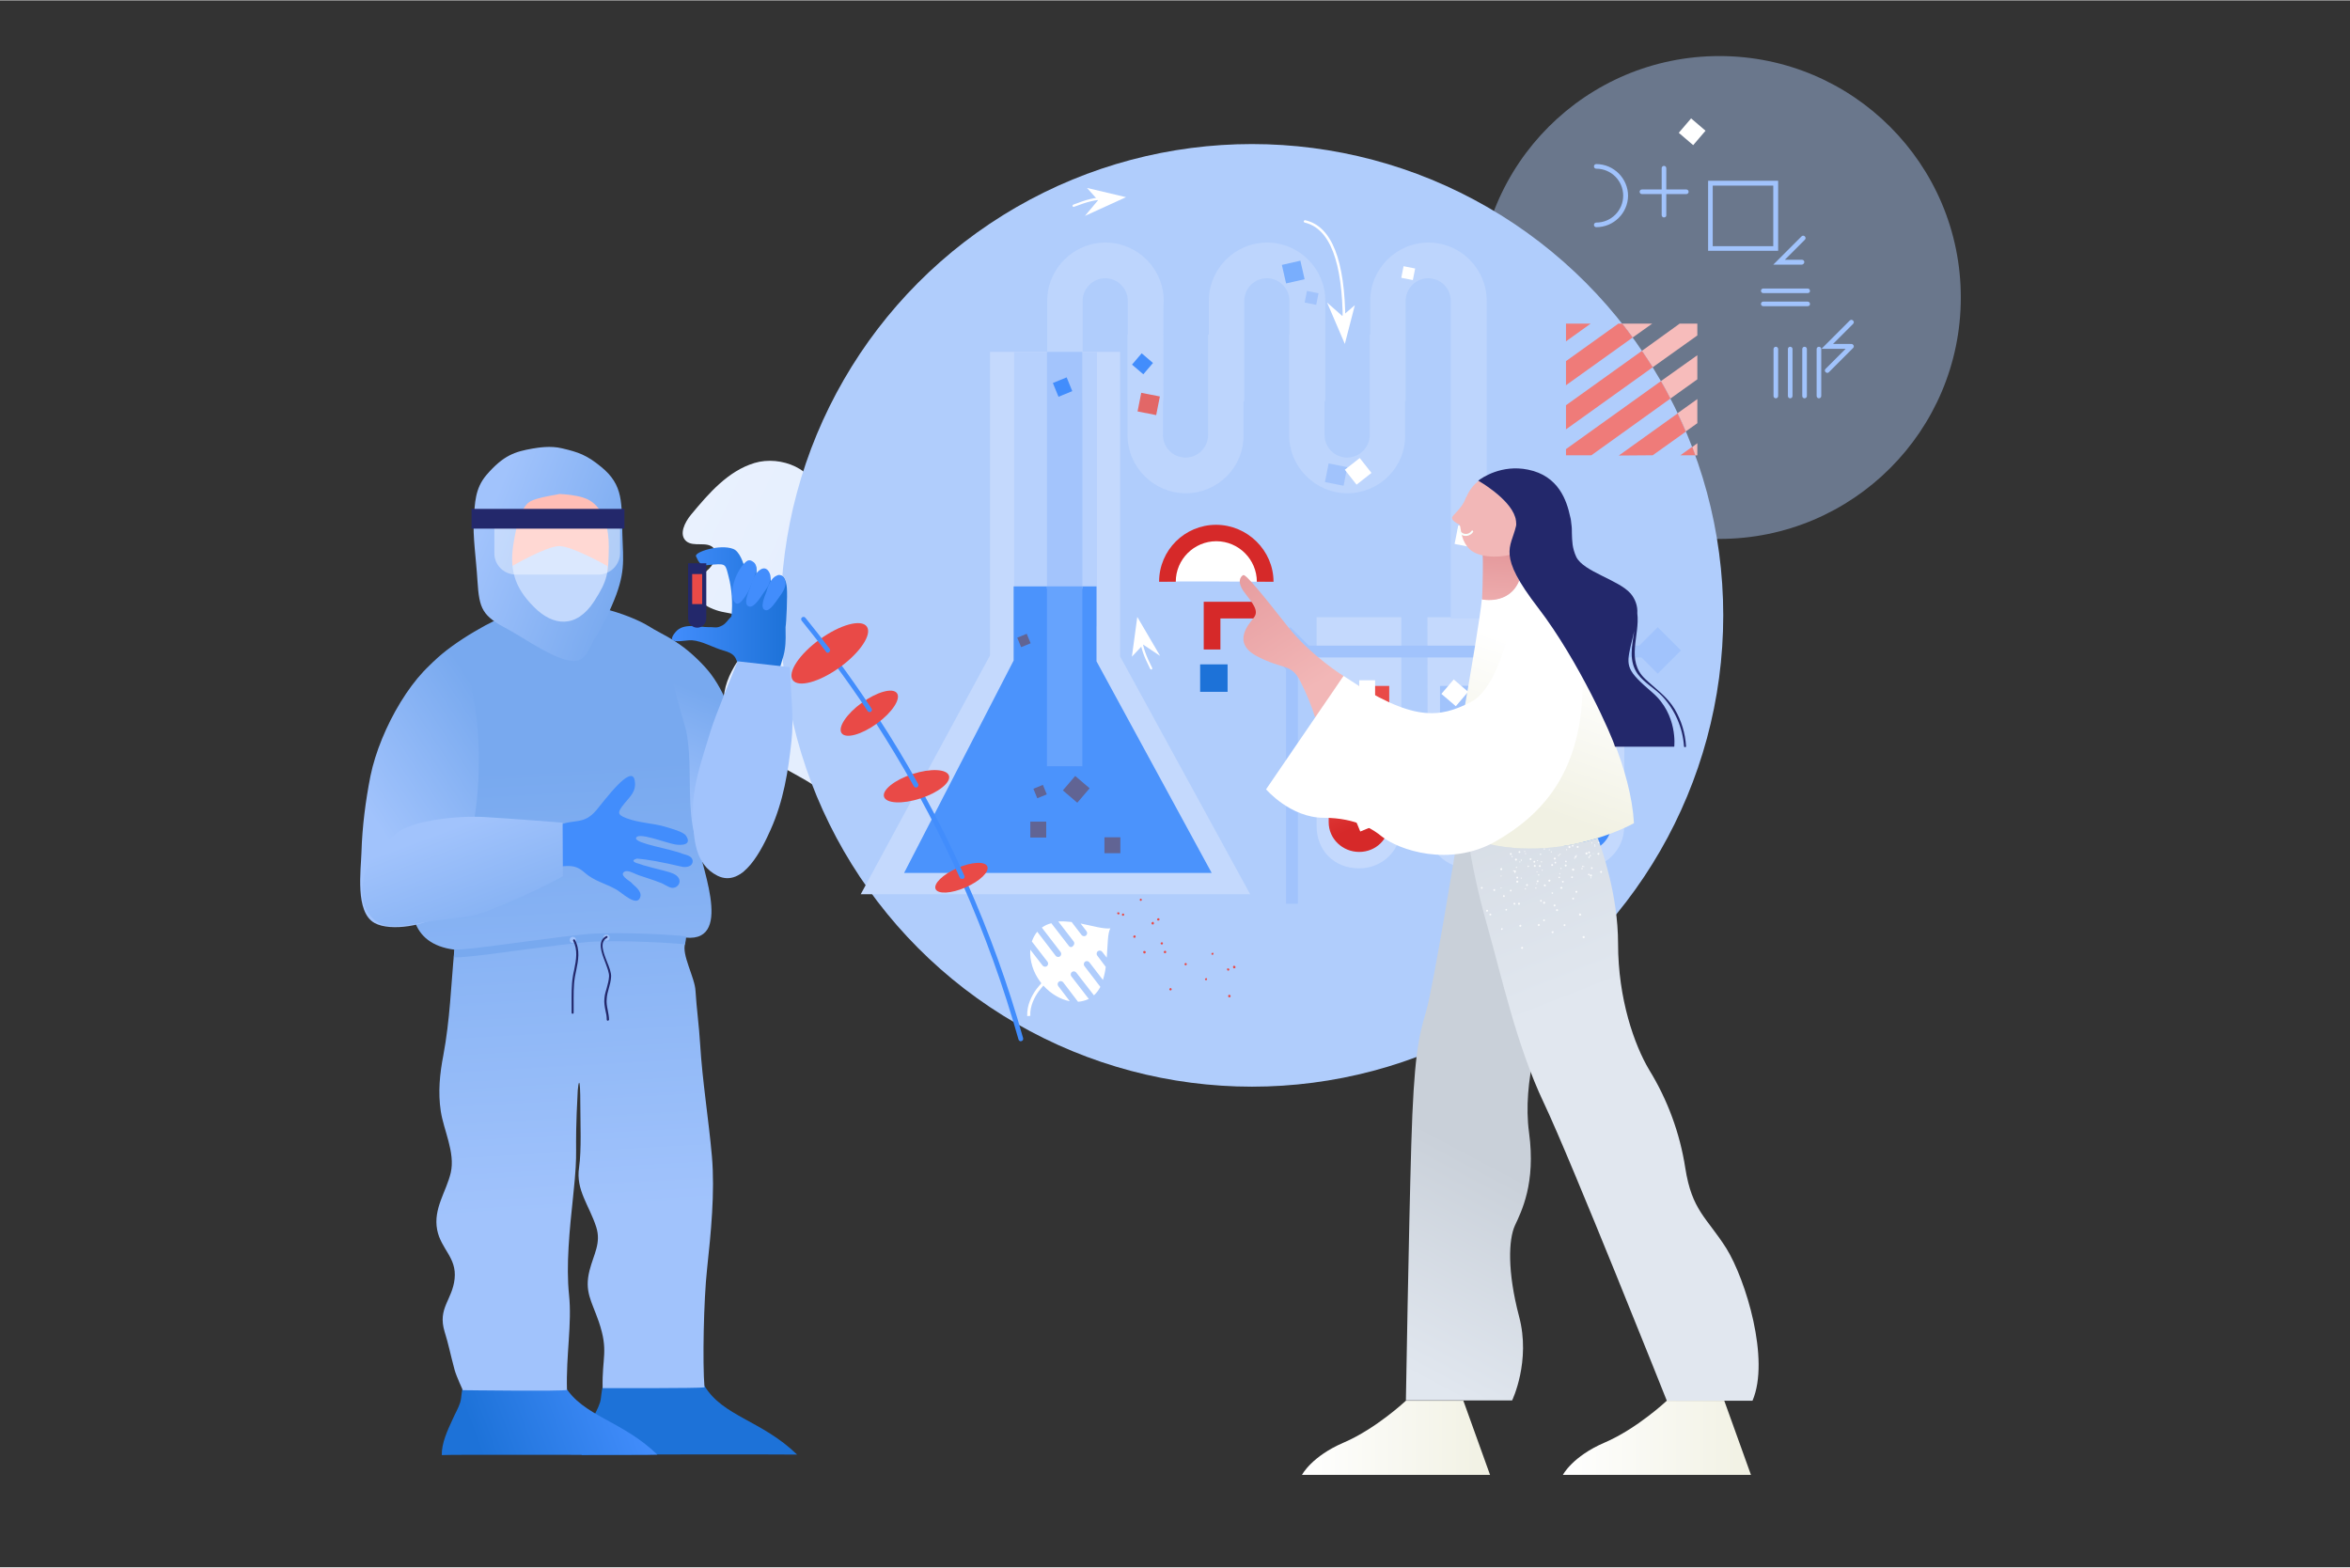 <?xml version="1.0" encoding="UTF-8"?><svg version="1.1" id="Layer_1" xmlns="http://www.w3.org/2000/svg" xmlns:xlink="http://www.w3.org/1999/xlink" x="0px" y="0px" viewBox="0 0 916 610.7" style="enable-background:new 0 0 916 610.7;" xml:space="preserve" width="916px" height="611px">

<rect x="0" y="0" width="916" height="610.7" fill="#333333" stroke="none"/>

<g>
	
		<linearGradient id="SVGID_1_" gradientUnits="userSpaceOnUse" x1="-2404.446" y1="-3004.285" x2="-640.042" y2="-3004.285" gradientTransform="matrix(-8.443650e-02 -3.965250e-02 3.965250e-02 -8.443650e-02 316.981 -42.873)">
		<stop offset="0" style="stop-color:#DEEAFE"/>
		<stop offset="1" style="stop-color:#E9F1FE"/>
	</linearGradient>
	<path d="M339.1,267c-2.3-3.1-4.7-6.1-5.9-9.7c-2.4-7.7,1.8-15.7,4.8-23.2c3-7.5,4.5-17.3-1.6-22.6
		c-5.1-4.4-14.3-4.3-16.6-10.6c-0.9-2.3-0.4-5-0.7-7.4c-1.1-10.7-14.7-16.3-25-13.2c-10.3,3.1-17.8,11.8-24.7,20.1
		c-2.5,3-4.9,7.8-1.9,10.4c2.9,2.4,8-0.1,10.6,2.6c2,2.2,0.5,5.8-1.6,8c-2.1,2.1-4.9,4-5.5,6.9c-1.2,5.6,5.7,9.2,11.4,10.2
		c5.6,1,12.8,2.7,13.6,8.4c-7.9,8.7-16.5,19.8-13.1,31c3.9,13,19.5,19.2,31.2,26.1c21.8,12.9,51.4,44.4,55.3,69.5
		C384.9,341.9,359.8,295.2,339.1,267z" style="fill:url(#SVGID_1_);"/>
	<circle cx="670.2" cy="115.8" r="94.1" style="opacity:0.44;fill:#B0CDFC;enable-background:new    ;"/>
	<circle cx="488" cy="239.7" r="183.7" style="fill:#B0CDFC;"/>
	<path d="M580.8,412.5h17.5c-1,0.3-2,0.6-3.1,0.7h-11.2C582.9,413,581.8,412.8,580.8,412.5z M576.8,411h25.4
		c0.5-0.2,1-0.5,1.5-0.7h-28.4C575.8,410.5,576.3,410.7,576.8,411z M573.1,408.7h33.1c0.4-0.3,0.7-0.5,1.1-0.7h-35
		C572.6,408.2,572.9,408.4,573.1,408.7z M571.1,406.4h38c0.3-0.3,0.6-0.5,0.9-0.7h-39.3C570.9,405.9,571,406.1,571.1,406.4z
		 M570.1,404.1h41.5c0.2-0.3,0.4-0.5,0.7-0.7h-42.4C569.9,403.6,570,403.8,570.1,404.1z M569.5,401.8h44c0.2-0.3,0.4-0.5,0.5-0.7
		h-44.6C569.4,401.3,569.5,401.6,569.5,401.8z M569.2,399.6H615c0.2-0.3,0.3-0.5,0.4-0.7h-46.3C569.2,399,569.2,399.3,569.2,399.6z
		 M569.1,397.3h47.2c0.1-0.3,0.3-0.5,0.4-0.7h-47.6C569.1,396.8,569.1,397,569.1,397.3z M569.5,394.7c-0.1,0.1-0.1,0.2-0.1,0.3h47.9
		c0.1-0.3,0.2-0.5,0.3-0.7h-47.7C569.7,394.4,569.6,394.5,569.5,394.7z M572.6,392.4c-0.2,0.1-0.3,0.2-0.5,0.2h45.9
		c0.1-0.3,0.1-0.5,0.2-0.7h-44.7C573.3,392.1,573,392.3,572.6,392.4z M575.6,390.4h43c0.1-0.3,0.1-0.5,0.1-0.7h-42.4
		C576.1,389.9,575.8,390.2,575.6,390.4z M577.7,388.2H619c0-0.3,0.1-0.5,0.1-0.7h-40.8C578,387.6,577.9,387.9,577.7,388.2z
		 M579.1,385.9h40c0-0.3,0-0.5,0-0.7h-39.6C579.4,385.3,579.2,385.6,579.1,385.9z M580.1,383.6H619c0-0.3-0.1-0.5-0.1-0.7h-38.6
		C580.2,383.1,580.1,383.4,580.1,383.6z M580.7,381.3h37.9c-0.1-0.3-0.1-0.5-0.2-0.7h-37.7C580.7,380.8,580.7,381.1,580.7,381.3z
		 M580.9,379H618c-0.1-0.3-0.2-0.5-0.3-0.7h-36.8C580.9,378.5,580.9,378.8,580.9,379z M616.6,376h-36c0.1,0.3,0.1,0.5,0.1,0.7h36.2
		C616.8,376.5,616.7,376.2,616.6,376z M615.1,373.7h-35c0.1,0.3,0.2,0.5,0.2,0.7h35.4C615.4,374.2,615.3,373.9,615.1,373.7z
		 M613,371.4h-33.4c0,0.3,0,0.5,0.1,0.7h34.1C613.5,371.9,613.2,371.6,613,371.4z M610.2,369.3c-0.1-0.1-0.2-0.1-0.3-0.2h-29.6
		c-0.2,0.2-0.3,0.5-0.4,0.7h31.2C610.8,369.7,610.5,369.4,610.2,369.3z M603.5,366.9h-19.1c-0.7,0.2-1.4,0.4-2.1,0.7h24.2
		C605.4,367.3,604.5,367,603.5,366.9z" style="fill:#428DFC;"/>
	<path id="texture_8_dJgxSpVYCxeFd1zMEfAmH" d="M438.8,343.9c0.1,0.3,0.3,0.4,0.5,0.4l0,0c0.3-0.1,0.4-0.3,0.4-0.5l0,0
		c-0.1-0.3-0.3-0.4-0.5-0.4l0,0C438.9,343.5,438.7,343.7,438.8,343.9L438.8,343.9z M455.9,385.2c-0.2,0.2-0.1,0.5,0.1,0.6
		c0.2,0.2,0.5,0.1,0.6-0.1l0,0c0.2-0.2,0.1-0.5-0.1-0.6C456.4,384.8,456.1,384.9,455.9,385.2L455.9,385.2L455.9,385.2z M461.8,375.4
		c-0.2,0.2-0.1,0.5,0.1,0.6c0.2,0.2,0.5,0.1,0.6-0.1l0,0c0.2-0.2,0.1-0.5-0.1-0.6l0,0C462.4,375.1,462,375.2,461.8,375.4
		L461.8,375.4z M441.8,365.2c0.2,0.2,0.4,0.2,0.7,0.1c0.2-0.2,0.2-0.4,0.1-0.7c-0.2-0.2-0.4-0.2-0.6-0.1
		C441.7,364.7,441.7,365,441.8,365.2z M451.1,358.5c0.2,0.2,0.4,0.2,0.7,0.1c0.2-0.2,0.2-0.4,0.1-0.7c-0.2-0.2-0.4-0.2-0.6-0.1
		C451,358,450.9,358.3,451.1,358.5L451.1,358.5z M478.7,388c0,0.2,0.1,0.5,0.4,0.6c0.2,0,0.5-0.1,0.6-0.4l0,0c0-0.2-0.1-0.5-0.4-0.6
		l0,0C479.1,387.5,478.8,387.7,478.7,388z M480.6,376.7c0,0.2,0.1,0.5,0.4,0.6c0.2,0,0.5-0.1,0.6-0.4c0-0.2-0.1-0.5-0.4-0.6l0,0
		C480.9,376.2,480.6,376.4,480.6,376.7L480.6,376.7L480.6,376.7z M435.6,356.1c0.1,0.1,0.4,0.3,0.6,0.1c0.1-0.1,0.3-0.4,0.1-0.6
		c-0.1-0.1-0.4-0.3-0.6-0.1l0,0C435.4,355.5,435.4,355.8,435.6,356.1L435.6,356.1z M444.3,350.8c0.1,0.1,0.4,0.3,0.6,0.1
		c0.1-0.1,0.3-0.3,0.1-0.6c-0.1-0.1-0.3-0.3-0.6-0.1l0,0C444.3,350.4,444.2,350.6,444.3,350.8L444.3,350.8L444.3,350.8z
		 M469.7,381.4c0,0.2,0,0.5,0.3,0.5s0.4,0,0.5-0.3l0,0c0-0.2,0-0.5-0.3-0.5l0,0C470,381.1,469.8,381.2,469.7,381.4L469.7,381.4z
		 M472.2,371.5c0,0.2,0,0.5,0.3,0.5c0.2,0,0.4,0,0.5-0.3l0,0c0-0.2,0-0.5-0.3-0.5l0,0C472.5,371.2,472.3,371.3,472.2,371.5
		L472.2,371.5z M452.5,367.3c-0.2,0.2-0.1,0.5,0.1,0.6c0.2,0.2,0.5,0.1,0.6-0.1c0.2-0.2,0.1-0.5-0.1-0.6
		C452.9,367,452.7,367.1,452.5,367.3L452.5,367.3z M430.4,365.5c-0.2,0.2-0.1,0.5,0.1,0.6c0.2,0.2,0.5,0.1,0.6-0.1
		c0.2-0.2,0.1-0.5-0.1-0.6C430.8,365.2,430.5,365.3,430.4,365.5L430.4,365.5z M437.4,356.1c-0.2,0.2-0.1,0.5,0.1,0.6
		c0.2,0.2,0.5,0.1,0.6-0.1c0.2-0.2,0.1-0.5-0.1-0.6C437.8,355.8,437.6,355.9,437.4,356.1L437.4,356.1z M444.3,346.5
		c-0.2,0.2-0.1,0.5,0.1,0.6c0.2,0.2,0.5,0.1,0.6-0.1c0.2-0.2,0.1-0.5-0.1-0.6C444.7,346.3,444.5,346.4,444.3,346.5z M478.3,377.8
		c0.1,0.3,0.3,0.4,0.5,0.4c0.3-0.1,0.4-0.3,0.4-0.5c-0.1-0.3-0.3-0.4-0.5-0.4C478.4,377.2,478.2,377.5,478.3,377.8L478.3,377.8z
		 M438,331.4c-0.3,0.2-0.3,0.4-0.1,0.7 M453.6,370.8c0,0.2,0.1,0.5,0.4,0.6c0.2,0,0.5-0.1,0.6-0.4c0-0.2-0.1-0.5-0.4-0.6l0,0
		C454,370.4,453.7,370.6,453.6,370.8L453.6,370.8L453.6,370.8z M445.6,370.9c0,0.2,0.1,0.5,0.4,0.6c0.2,0,0.5-0.1,0.6-0.4
		c0-0.2,0-0.5-0.4-0.6C445.9,370.5,445.6,370.6,445.6,370.9L445.6,370.9z M448.8,359.6c0,0.2,0.1,0.5,0.4,0.6c0.2,0,0.5,0,0.6-0.4
		c0-0.2-0.1-0.5-0.3-0.7C449.2,359.2,448.9,359.4,448.8,359.6L448.8,359.6z M434.3,344.7c-0.2,0.2-0.1,0.5,0.1,0.6l0,0
		c0.2,0.2,0.5,0.1,0.7-0.1c0.2-0.2,0.1-0.5-0.1-0.7C434.8,344.4,434.5,344.5,434.3,344.7L434.3,344.7z M438.9,343.6
		c0,0.2,0,0.4,0.1,0.5c0.2,0,0.4,0,0.5-0.1c0-0.2,0-0.4-0.1-0.5l0,0C439.2,343.4,439,343.5,438.9,343.6L438.9,343.6L438.9,343.6z" style="fill:#E94A47;"/>
	<path d="M416.6,368.5l-6.8-8.8c-1.3,0.3-2.6,0.9-3.7,1.7l7.3,9.5c0.4,0.5,0.3,1.3-0.2,1.7c-0.5,0.4-1.3,0.3-1.7-0.2
		l-7.2-9.4c-0.9,1.1-1.6,2.4-2.1,3.8l6.1,7.9c0.4,0.5,0.3,1.3-0.2,1.7c-0.5,0.4-1.3,0.3-1.7-0.2l-4.8-6.2c-0.3,4.1,1,8.8,4.1,12.8
		c0.1,0.1,0.1,0.2,0.2,0.3c-0.7,0.8-1.4,1.6-2,2.4c-1.7,2.4-3.7,6.1-3.5,10.4l1.2-0.1c-0.2-3.9,1.7-7.4,3.3-9.6
		c0.6-0.8,1.2-1.5,1.8-2.2c3,3.3,6.7,5.4,10.3,6.1l-4.5-5.9c-0.4-0.5-0.3-1.3,0.2-1.7c0.5-0.4,1.3-0.3,1.7,0.2l5.8,7.6
		c1.5-0.1,2.9-0.5,4.2-1.1l-6.8-8.8c-0.4-0.5-0.3-1.3,0.2-1.7c0.5-0.4,1.3-0.3,1.7,0.2l6.9,8.9c1-0.9,1.8-2,2.5-3.3l-6.2-8.1
		c-0.4-0.5-0.3-1.3,0.2-1.7c0.5-0.4,1.3-0.3,1.7,0.2l5.3,6.9c0.5-1.6,0.9-3.3,1.1-5.1l-3.3-4.4c-0.4-0.5-0.3-1.3,0.2-1.7
		c0.5-0.4,1.3-0.3,1.7,0.2l1.8,2.3c0.4-5,0.3-9.6,1.4-11.4c-2.7,0.3-7-1-11.6-1.9l2.3,3c0.4,0.5,0.3,1.3-0.2,1.7
		c-0.5,0.4-1.3,0.3-1.7-0.2l-3.9-5.1c-1.8-0.2-3.5-0.3-5.2-0.2l6,7.8c0.4,0.5,0.3,1.3-0.2,1.7C417.8,369.2,417,369.1,416.6,368.5z" style="fill:#FFFFFF;"/>
	<path d="M513.2,240.4l0,81.5c0,9.1,6.5,16.4,16.6,16.4v0c9.2,0,16.4-7.2,16.4-16.4l0-81.5L513.2,240.4L513.2,240.4z" style="fill:#C4D9FD;"/>
	
		<linearGradient id="SVGID_2_" gradientUnits="userSpaceOnUse" x1="7697.934" y1="-5781.123" x2="7814.611" y2="-6007.827" gradientTransform="matrix(9.330001e-02 0 0 -9.330001e-02 -188.617 -244.634)">
		<stop offset="0" style="stop-color:#E94A47"/>
		<stop offset="1" style="stop-color:#D62929"/>
	</linearGradient>
	<path d="M517.9,267.2l0,53.1c0,6.5,5.4,11.6,11.9,11.6v0c6.5,0,11.7-5,11.7-11.6l0-53.1L517.9,267.2L517.9,267.2z" style="fill:url(#SVGID_2_);"/>
	<path d="M556.4,240.4l0.1,81.5c0,9.1,6.6,16.4,16.8,16.4v0c8.3,0,16.3-7.2,16.3-16.4l-0.1-81.5L556.4,240.4
		L556.4,240.4z" style="fill:#C4D9FD;"/>
	<path d="M561.3,267.2v53c0,6.5,5.5,11.6,12,11.6v0c6.5,0,11.1-5.1,11.1-11.6v-53.1L561.3,267.2L561.3,267.2z" style="fill:#A1C3FC;"/>
	<path d="M600.1,240.4l-0.1,81.5c0,9.1,7.4,16.4,16.6,16.4v0c9.2,0,16.5-7.2,16.5-16.4l0.1-81.5L600.1,240.4
		L600.1,240.4z" style="fill:#C4D9FD;"/>
	<path d="M604.8,267.2l0,53.1c0,6.5,5.4,11.6,11.8,11.6v0c6.5,0,11.7-5,11.7-11.6l0-53.1L604.8,267.2L604.8,267.2z" style="fill:#428DFC;"/>
	<rect x="521.4" y="289.9" width="6.2" height="6.2" style="fill:#FFFFFF;"/>
	<rect x="529.8" y="265" width="6.2" height="6.2" style="fill:#FFFFFF;"/>
	<rect x="528.8" y="316.8" transform="matrix(0.925 -0.38 0.38 0.925 -81.664 226.114)" width="6.2" height="6.2" style="fill:#FFFFFF;"/>
	<rect x="576.1" y="268.9" transform="matrix(0.925 -0.38 0.38 0.925 -59.559 239.996)" width="4" height="4" style="fill:#FFFFFF;"/>
	
		<rect x="525.5" y="301.7" transform="matrix(0.65 -0.76 0.76 0.65 -46.927 508.737)" width="7.4" height="7.4" style="fill:#FFFFFF;"/>
	
		<rect x="656.1" y="47.8" transform="matrix(0.65 -0.76 0.76 0.65 191.566 519.181)" width="7.4" height="7.4" style="fill:#FFFFFF;"/>
	<rect x="620.1" y="279.1" width="6.2" height="6.2" style="fill:#FFFFFF;"/>
	<rect x="612.7" y="306" transform="matrix(0.38 -0.925 0.925 0.38 95.847 761.222)" width="6.2" height="6.2" style="fill:#FFFFFF;"/>
	
		<rect x="614.8" y="290.9" transform="matrix(0.76 -0.65 0.65 0.76 -42.917 473.039)" width="7.4" height="7.4" style="fill:#FFFFFF;"/>
	
		<rect x="563.4" y="266.5" transform="matrix(0.65 -0.76 0.76 0.65 -6.915 525.258)" width="7.4" height="7.4" style="fill:#FFFFFF;"/>
	
		<rect x="569.6" y="275.8" transform="matrix(0.975 -0.222 0.222 0.975 -47.809 134.489)" width="7.4" height="7.4" style="fill:#FFFFFF;"/>
	<rect x="500.4" y="251.5" width="144" height="4.6" style="fill:#A1C3FC;"/>
	<rect x="501.3" y="252.4" width="4.6" height="99.7" style="fill:#A1C3FC;"/>
	
		<rect x="496.7" y="246.9" transform="matrix(0.707 -0.707 0.707 0.707 -31.786 429.967)" width="12.8" height="12.8" style="fill:#A1C3FC;"/>
	
		<rect x="639.9" y="246.9" transform="matrix(0.707 -0.707 0.707 0.707 10.15 531.207)" width="12.8" height="12.8" style="fill:#A1C3FC;"/>
	<polygon points="436.6,255.7 436.6,137 385.9,137 385.9,255.3 335.5,348.4 408.1,348.4 414.7,348.4 487.3,348.4 	" style="fill:#C4D9FD;"/>
	<rect x="395.3" y="137" width="32.3" height="107" style="fill:#B7D1FD;"/>
	<polygon points="427.4,257.6 427.4,228.4 395.1,228.4 395.1,257.3 352.4,340.1 398.1,340.1 426.6,340.1 472.3,340.1 	
		" style="fill:#4B93FC;"/>
	<path d="M453.4,156.2h-13.8v-39.1c0-4.9-4-8.8-8.8-8.8s-8.8,4-8.8,8.8v39.1h-13.8v-39.1c0-12.5,10.2-22.7,22.7-22.7
		s22.7,10.2,22.7,22.7C453.4,117.1,453.4,156.2,453.4,156.2z" style="fill:#BDD5FD;"/>
	<path d="M462.2,192.1c-12.5,0-22.7-10.2-22.7-22.7v-39.1h13.8v39.1c0,4.9,4,8.8,8.8,8.8c4.9,0,8.8-4,8.8-8.8v-39.1
		h13.8v39.1C484.9,181.9,474.7,192.1,462.2,192.1z" style="fill:#BDD5FD;"/>
	<path d="M516.4,156.2h-13.8v-39.1c0-4.9-4-8.8-8.8-8.8c-4.9,0-8.8,4-8.8,8.8v39.1h-13.8v-39.1
		c0-12.5,10.2-22.7,22.7-22.7c12.5,0,22.7,10.2,22.7,22.7V156.2z" style="fill:#BDD5FD;"/>
	<path d="M579.3,240.9h-13.8V117.1c0-4.9-4-8.8-8.8-8.8s-8.8,4-8.8,8.8v39.1h-13.8v-39.1c0-12.5,10.2-22.7,22.7-22.7
		s22.7,10.2,22.7,22.7V240.9z" style="fill:#BDD5FD;"/>
	<path d="M525.2,192.1c-12.5,0-22.7-10.2-22.7-22.7v-39.1h13.8v39.1c0,4.9,4,8.8,8.8,8.8s8.8-4,8.8-8.8v-39.1h13.8
		v39.1C547.9,181.9,537.7,192.1,525.2,192.1z" style="fill:#BDD5FD;"/>
	<rect x="408.1" y="137" width="13.8" height="92.3" style="fill:#A3C4FC;"/>
	<rect x="401.6" y="320.1" width="6.2" height="6.2" style="fill:#616494;"/>
	<rect x="430.5" y="326.2" width="6.2" height="6.2" style="fill:#616494;"/>
	<rect x="403.4" y="306.4" transform="matrix(0.925 -0.38 0.38 0.925 -86.774 177.157)" width="4" height="4" style="fill:#616494;"/>
	<rect x="397.1" y="247.5" transform="matrix(0.925 -0.38 0.38 0.925 -64.861 170.356)" width="4" height="4" style="fill:#616494;"/>
	
		<rect x="415.8" y="304.1" transform="matrix(0.65 -0.76 0.76 0.65 -87.096 426.26)" width="7.4" height="7.4" style="fill:#616494;"/>
	<path d="M397.9,405.7c-0.4,0-0.8-0.3-0.9-0.7c-5.8-20.6-13.2-41.1-21.9-60.8c-0.2-0.5,0-1,0.5-1.2c0.5-0.2,1,0,1.2,0.5
		c8.8,19.8,16.2,40.3,22,61c0.1,0.5-0.1,1-0.6,1.1C398,405.7,398,405.7,397.9,405.7z" style="fill:#428DFC;"/>
	<ellipse transform="matrix(0.916 -0.401 0.401 0.916 -105.698 178.98)" cx="374.8" cy="342" rx="11" ry="4.1" style="fill:#E94A47;"/>
	<path d="M374.9,342.4c-0.4,0-0.7-0.2-0.8-0.5c-5-11.1-10.5-22.1-16.3-32.7c-0.2-0.4-0.1-1,0.4-1.3
		c0.4-0.2,1-0.1,1.3,0.4c5.9,10.7,11.4,21.7,16.4,32.9c0.2,0.5,0,1-0.5,1.2C375.1,342.4,375,342.4,374.9,342.4z" style="fill:#428DFC;"/>
	
		<ellipse transform="matrix(0.951 -0.31 0.31 0.951 -77.316 125.71)" cx="357.1" cy="306.3" rx="13.3" ry="5" style="fill:#E94A47;"/>
	<path d="M357,306.8c-0.3,0-0.6-0.2-0.8-0.5c-4.9-8.8-10.2-17.5-15.6-25.9c-0.3-0.4-0.2-1,0.3-1.3
		c0.4-0.3,1-0.2,1.3,0.3c5.5,8.4,10.8,17.2,15.7,26c0.2,0.4,0.1,1-0.4,1.3C357.3,306.8,357.1,306.8,357,306.8z" style="fill:#428DFC;"/>
	<ellipse transform="matrix(0.81 -0.587 0.587 0.81 -98.512 251.715)" cx="338.7" cy="277.7" rx="13.3" ry="5" style="fill:#E94A47;"/>
	<path d="M339,277.4c-0.3,0-0.6-0.1-0.8-0.4c-4.2-6.4-8.7-12.7-13.2-18.8c-0.3-0.4-0.2-1,0.2-1.3c0.4-0.3,1-0.2,1.3,0.2
		c4.5,6.1,9,12.5,13.2,18.9c0.3,0.4,0.2,1-0.3,1.3C339.4,277.3,339.2,277.4,339,277.4z" style="fill:#428DFC;"/>
	
		<ellipse transform="matrix(0.81 -0.587 0.587 0.81 -87.764 238.21)" cx="323.3" cy="254.4" rx="17.8" ry="6.7" style="fill:#E94A47;"/>
	<path d="M322.7,254.3c-0.3,0-0.6-0.1-0.7-0.4c-3.1-4.1-6.3-8.1-9.5-12.1c-0.3-0.4-0.3-1,0.1-1.3c0.4-0.3,1-0.3,1.3,0.1
		c3.2,4,6.4,8,9.5,12.1c0.3,0.4,0.2,1-0.2,1.3C323.1,254.2,322.9,254.3,322.7,254.3z" style="fill:#428DFC;"/>
	
		<rect x="500.4" y="102" transform="matrix(0.975 -0.222 0.222 0.975 -10.876 114.743)" width="7.4" height="7.4" style="fill:#79AEFD;"/>
	
		<rect x="444.1" y="153.7" transform="matrix(0.194 -0.981 0.981 0.194 206.474 566.051)" width="7.4" height="7.4" style="fill:#E26767;"/>
	
		<rect x="567.7" y="205.4" transform="matrix(0.194 -0.981 0.981 0.194 255.354 728.927)" width="7.4" height="7.4" style="fill:#FFFFFF;"/>
	
		<rect x="546.7" y="104.1" transform="matrix(0.194 -0.981 0.981 0.194 338.019 624.238)" width="4.6" height="4.6" style="fill:#FFFFFF;"/>
	
		<rect x="509.1" y="113.7" transform="matrix(0.194 -0.981 0.981 0.194 298.23 595.137)" width="4.6" height="4.6" style="fill:#A1C3FC;"/>
	
		<rect x="517.2" y="181.1" transform="matrix(0.194 -0.981 0.981 0.194 238.453 659.991)" width="7.4" height="7.4" style="fill:#A1C3FC;"/>
	
		<rect x="525.8" y="180" transform="matrix(0.786 -0.618 0.618 0.786 -0.323 366.404)" width="7.4" height="7.4" style="fill:#FFFFFF;"/>
	
		<rect x="411.2" y="147.9" transform="matrix(0.926 -0.378 0.378 0.926 -26.282 167.604)" width="5.8" height="5.8" style="fill:#428DFC;"/>
	
		<rect x="442.5" y="138.9" transform="matrix(0.65 -0.76 0.76 0.65 48.053 387.981)" width="5.8" height="5.8" style="fill:#428DFC;"/>
	<rect x="408.1" y="228.4" width="13.8" height="70.1" style="fill:#66A3FD;"/>
	<polygon points="423.7,73.1 438.9,76.7 422.9,84 428,77.9 	" style="fill:#FFFFFF;"/>
	<path d="M418.5,80.5c-0.2,0-0.4-0.1-0.4-0.3c-0.1-0.2,0-0.5,0.3-0.6c5.2-2,7.9-2.8,13.3-3c0.3,0,0.5,0.2,0.5,0.4
		c0,0.3-0.2,0.5-0.4,0.5c-5.3,0.2-7.9,1-13,2.9C418.6,80.5,418.6,80.5,418.5,80.5z" style="fill:#FFFFFF;"/>
	<polygon points="441.2,255.8 443.3,240.3 452.2,255.5 445.6,251.1 	" style="fill:#FFFFFF;"/>
	<path d="M448.7,260.8c-0.2,0-0.3-0.1-0.4-0.3c-2.5-5-3.5-7.6-4.3-12.9c0-0.3,0.1-0.5,0.4-0.5c0.3,0,0.5,0.1,0.5,0.4
		c0.7,5.2,1.8,7.8,4.2,12.7c0.1,0.2,0,0.5-0.2,0.6C448.8,260.7,448.8,260.8,448.7,260.8z" style="fill:#FFFFFF;"/>
	<polygon points="528.1,118.8 524.2,133.9 517.3,117.8 523.2,123 	" style="fill:#FFFFFF;"/>
	<path d="M523.9,127.1c-0.3,0-0.5-0.2-0.5-0.5c0-0.4,0-0.8,0-1.4c-0.1-23.4-5.1-36.4-14.9-38.6
		c-0.2-0.1-0.4-0.3-0.3-0.6c0.1-0.2,0.3-0.4,0.6-0.3c10.3,2.3,15.5,15.6,15.6,39.5c0,0.6,0,1,0,1.4
		C524.4,126.9,524.2,127.1,523.9,127.1C524,127.1,523.9,127.1,523.9,127.1z" style="fill:#FFFFFF;"/>
	<path d="M648.6,84.6c-0.5,0-0.9-0.4-0.9-0.9V65.4c0-0.5,0.4-0.9,0.9-0.9s0.9,0.4,0.9,0.9v18.3
		C649.6,84.2,649.1,84.6,648.6,84.6z" style="fill:#A1C3FC;"/>
	<path d="M692.2,155.1c-0.5,0-0.9-0.4-0.9-0.9v-18.3c0-0.5,0.4-0.9,0.9-0.9c0.5,0,0.9,0.4,0.9,0.9v18.3
		C693.1,154.7,692.7,155.1,692.2,155.1z" style="fill:#A1C3FC;"/>
	<path d="M697.8,155.1c-0.5,0-0.9-0.4-0.9-0.9v-18.3c0-0.5,0.4-0.9,0.9-0.9s0.9,0.4,0.9,0.9v18.3
		C698.7,154.7,698.3,155.1,697.8,155.1z" style="fill:#A1C3FC;"/>
	<path d="M703.4,155.1c-0.5,0-0.9-0.4-0.9-0.9v-18.3c0-0.5,0.4-0.9,0.9-0.9s0.9,0.4,0.9,0.9v18.3
		C704.3,154.7,703.9,155.1,703.4,155.1z" style="fill:#A1C3FC;"/>
	<path d="M709,155.1c-0.5,0-0.9-0.4-0.9-0.9v-18.3c0-0.5,0.4-0.9,0.9-0.9s0.9,0.4,0.9,0.9v18.3
		C709.9,154.7,709.5,155.1,709,155.1z" style="fill:#A1C3FC;"/>
	<path d="M657.3,75.5H640c-0.5,0-0.9-0.4-0.9-0.9s0.4-0.9,0.9-0.9h17.3c0.5,0,0.9,0.4,0.9,0.9
		C658.2,75.1,657.8,75.5,657.3,75.5z" style="fill:#A1C3FC;"/>
	<path d="M704.6,114.1h-17.3c-0.5,0-0.9-0.4-0.9-0.9c0-0.5,0.4-0.9,0.9-0.9h17.3c0.5,0,0.9,0.4,0.9,0.9
		C705.6,113.7,705.1,114.1,704.6,114.1z" style="fill:#A1C3FC;"/>
	<path d="M704.6,119.2h-17.3c-0.5,0-0.9-0.4-0.9-0.9s0.4-0.9,0.9-0.9h17.3c0.5,0,0.9,0.4,0.9,0.9
		C705.6,118.8,705.1,119.2,704.6,119.2z" style="fill:#A1C3FC;"/>
	<path d="M693.1,97.6h-27.3V70.3h27.3V97.6z M667.6,95.8h23.6V72.2h-23.6V95.8z" style="fill:#A1C3FC;"/>
	<path d="M622.2,88.4c-0.5,0-0.9-0.4-0.9-0.9s0.4-0.9,0.9-0.9c5.8,0,10.5-4.7,10.5-10.5c0-5.8-4.7-10.5-10.5-10.5
		c-0.5,0-0.9-0.4-0.9-0.9c0-0.5,0.4-0.9,0.9-0.9c6.8,0,12.4,5.6,12.4,12.4C634.5,82.9,629,88.4,622.2,88.4z" style="fill:#A1C3FC;"/>
	<path d="M702.3,103h-11.1l11-11c0.4-0.4,0.9-0.4,1.3,0c0.4,0.4,0.4,0.9,0,1.3l-7.8,7.8h6.7c0.5,0,0.9,0.4,0.9,0.9
		C703.3,102.5,702.8,103,702.3,103z" style="fill:#A1C3FC;"/>
	<path d="M721.2,135.8H710l11-11c0.4-0.4,0.9-0.4,1.3,0c0.4,0.4,0.4,0.9,0,1.3l-7.8,7.8h6.7c0.5,0,0.9,0.4,0.9,0.9
		C722.1,135.4,721.7,135.8,721.2,135.8z" style="fill:#A1C3FC;"/>
	<path d="M712.3,145.2c-0.2,0-0.5-0.1-0.7-0.3c-0.4-0.4-0.4-0.9,0-1.3l9.4-9.4c0.4-0.4,0.9-0.4,1.3,0
		c0.4,0.4,0.4,0.9,0,1.3l-9.4,9.4C712.7,145.1,712.5,145.2,712.3,145.2z" style="fill:#A1C3FC;"/>
	<rect x="467.8" y="258.8" width="10.7" height="10.7" style="fill:#1D72D8;"/>
	<path d="M455.1,226.6c0-10.5,8.5-19,19-19c10.5,0,19,8.5,19,19C493.1,226.6,455.4,226.3,455.1,226.6z" style="fill:#FFFFFF;"/>
	<path d="M496.4,226.6h-6.5c0-8.7-7.1-15.8-15.8-15.8c-8.7,0-15.8,7.1-15.8,15.8h-6.5c0-12.3,10-22.2,22.2-22.2
		S496.4,214.4,496.4,226.6z" style="fill:#D62929;"/>
	<polygon points="475.7,253 469.2,253 469.2,234.4 493.1,234.4 493.1,240.9 475.7,240.9 	" style="fill:#D62929;"/>
	<polygon points="610.4,126 610.4,132.9 620,126 	" style="fill:#B0CDFC;"/>
	<polygon points="610.4,126 610.4,132.9 620,126 	" style="fill:#EF7B79;"/>
	<path d="M644,126h-11.7c1.4,1.8,2.8,3.6,4.1,5.4L644,126z" style="fill:#F7BCBB;"/>
	<path d="M610.4,140.6v9.4l26-18.6c-1.3-1.8-2.7-3.6-4.1-5.4h-1.5L610.4,140.6z" style="fill:#B0CDFC;"/>
	<path d="M610.4,140.6v9.4l26-18.6c-1.3-1.8-2.7-3.6-4.1-5.4h-1.5L610.4,140.6z" style="fill:#EF7B79;"/>
	<path d="M661.6,130.6V126h-6.9L640,136.6c1.4,2.1,2.8,4.3,4.2,6.4L661.6,130.6z" style="fill:#F7BCBB;"/>
	<path d="M610.4,167.2l33.8-24.2c-1.4-2.2-2.7-4.3-4.2-6.4l-29.6,21.2C610.4,157.8,610.4,167.2,610.4,167.2z" style="fill:#B0CDFC;"/>
	<path d="M610.4,167.2l33.8-24.2c-1.4-2.2-2.7-4.3-4.2-6.4l-29.6,21.2C610.4,157.8,610.4,167.2,610.4,167.2z" style="fill:#EF7B79;"/>
	<path d="M661.6,147.7v-9.4l-14.2,10.1c1.3,2.2,2.5,4.5,3.7,6.8L661.6,147.7z" style="fill:#F7BCBB;"/>
	<path d="M610.4,177.3h9.9l30.8-22.1c-1.2-2.3-2.4-4.6-3.7-6.8l-37,26.5C610.4,174.9,610.4,177.3,610.4,177.3z" style="fill:#B0CDFC;"/>
	<path d="M610.4,177.3h9.9l30.8-22.1c-1.2-2.3-2.4-4.6-3.7-6.8l-37,26.5C610.4,174.9,610.4,177.3,610.4,177.3z" style="fill:#EF7B79;"/>
	<path d="M661.6,164.8v-9.4l-7.7,5.5c1.1,2.3,2.2,4.7,3.2,7.1L661.6,164.8z" style="fill:#F7BCBB;"/>
	<path d="M644.2,177.3l12.9-9.2c-1-2.4-2.1-4.8-3.2-7.1l-22.9,16.4L644.2,177.3L644.2,177.3z" style="fill:#B0CDFC;"/>
	<path d="M644.2,177.3l12.9-9.2c-1-2.4-2.1-4.8-3.2-7.1l-22.9,16.4L644.2,177.3L644.2,177.3z" style="fill:#EF7B79;"/>
	<path d="M661.6,177.3v-4.7l-2,1.5c0.4,1.1,0.8,2.2,1.2,3.3L661.6,177.3L661.6,177.3L661.6,177.3z" style="fill:#F7BCBB;"/>
	<path d="M660.8,177.3c-0.4-1.1-0.8-2.2-1.2-3.3l-4.6,3.3H660.8z" style="fill:#B0CDFC;"/>
	<path d="M660.8,177.3c-0.4-1.1-0.8-2.2-1.2-3.3l-4.6,3.3H660.8z" style="fill:#EF7B79;"/>
</g>
<g>
	
		<linearGradient id="SVGID_3_" gradientUnits="userSpaceOnUse" x1="306.69" y1="458.054" x2="364.519" y2="458.054" gradientTransform="matrix(0.771 0 0 -0.769 25.724 590.614)">
		<stop offset="0" style="stop-color:#428DFC"/>
		<stop offset="1" style="stop-color:#1D72D8"/>
	</linearGradient>
	<path d="M306.7,228.9c-0.2-2.5-1.4-6.8-4.7-3.5c-0.6,0.6-1,1.6-1.2,2.8c-0.1,0-0.1,0-0.2,0c-0.2-0.7,0-3.6-0.9-3.8
		c-0.8-0.2-0.8,1.1-1.3,1.5c-0.4,0.3-1.3,0.2-1.8,0.2c-0.4,0-1.5,0-1.8-0.3c-0.2-0.3,0.1-1.5,0.1-1.9c-0.1-1.1,0.2-2.3-0.3-3.4
		c0,0-1.1-0.1-1.6-0.1c-0.9-0.1-1.2,0.4-1.7,1.1c-0.2,0.3-0.4,0.7-0.6,1.1c-0.9-3.6-2.5-7.9-4.9-8.8c-5.1-2-15.3,1.2-14.5,2.9
		c2,4.6,3.2,3.4,6.8,3.2c4.9-0.4,4.7,0,5.9,4.7c1.2,4.5,1.7,10.3,1.1,15.5c-1.2,1.1-2,2.7-3.5,3.5c-2.4,1.3-2.9,0.6-5.3,0.7
		c-3.9,0-9.8-1.8-12.9,1.8c-4.8,5.6,3.5,3.1,6.3,3.3c4.1,0.3,8.3,2.9,12.3,4c5.7,1.6,4.7,3.5,6.7,8.7c-0.6-0.7,0.9,1.4,1.5,1.3
		c3.3,0.7,9.4,1.2,12.8,0.5c1-4.5,2.5-7.9,2.9-10.9c0.5-3,0.3-6.3,0.3-8.7C306.5,242.7,307,232,306.7,228.9z" style="fill:url(#SVGID_3_);"/>
	<path d="M310.7,566.8c-13.7-13.3-29-14.9-36.1-26.8c-2.6,0.6-38-0.5-39.5,0c-0.8,2-0.6,4.3-1.2,6.4
		c-0.7,2.3-2,4.4-3,6.7c-2,4.3-4.3,9.3-4.2,13.9C228.1,566.7,307.9,566.7,310.7,566.8z" style="fill:#1D72D8;"/>
	
		<linearGradient id="SVGID_4_" gradientUnits="userSpaceOnUse" x1="286.388" y1="61.903" x2="209.054" y2="33.236" gradientTransform="matrix(0.771 0 0 -0.769 25.724 590.614)">
		<stop offset="0" style="stop-color:#428DFC"/>
		<stop offset="1" style="stop-color:#1D72D8"/>
	</linearGradient>
	<path d="M256.2,566.8c-13.7-13.3-29-14.9-36.1-26.8c-2.6,0.6-38-0.5-39.5,0c-0.8,2-0.6,4.3-1.2,6.4
		c-0.7,2.3-2,4.4-3,6.7c-2,4.3-4.3,9.3-4.2,13.9C173.7,566.7,255.2,567.1,256.2,566.8z" style="fill:url(#SVGID_4_);"/>
	
		<linearGradient id="SVGID_5_" gradientUnits="userSpaceOnUse" x1="259.231" y1="154.274" x2="246.588" y2="379.189" gradientTransform="matrix(0.771 0 0 -0.769 25.724 590.614)">
		<stop offset="0" style="stop-color:#A1C3FC"/>
		<stop offset="1" style="stop-color:#78A9EF"/>
	</linearGradient>
	<path d="M168.9,257.8c-11.2,11.3-3,23.3-2.5,36.7c0.5,14.1-2.3,30.2-4.8,43.9c-2.9,15.2-2.1,29.3,15.5,31.6
		c-1.3,13.9-1.7,27.3-4.3,41.2c-1.4,7.2-2.1,14.4-1,21.7c1.1,7.4,5.7,16.2,3.9,24c-1.7,7.4-6.9,14-5.3,22.3
		c1.5,7.6,7.7,10.8,6.8,19.1c-0.9,8.3-6.7,11.4-3.9,20.6c1.6,5.1,2.1,8.2,3.9,14.9c0.7,2.5,3.2,7.9,3.2,7.9s39.7,0.5,40.6-0.1
		c-0.4-13.6,2-25.8,0.8-37.1c-1.2-11.4,0.2-25.3,1.6-38.4c2.2-20.8,0.3-13.2,1.8-41.3c0.2-2.8,1-6.8,1,5.6c0,6.7,0.5,17.8-0.5,24.6
		c-1.3,8.7,4,14.7,6.7,23.1c2,6.3-1,10.6-2.6,16.9c-2.1,8.3,0.8,11.9,3.6,20c3.9,11.5,1.2,13.8,1.5,25.9c3.5,0,37,0.1,39.7-0.3
		c-0.8-9.6-0.3-34.2,1-46.1c1.5-14.1,3.1-29.8,1.9-43.9c-1.3-14.6-3.7-29.2-4.6-43.8c-0.4-7-1.4-14-1.8-20.7
		c-0.2-5.2-5.6-14.3-4-18.6c0.1-0.4,0.2-1.8,0.2-2.2c19.6,1.9,4.4-31.3,4.6-38.4c0.3-8.3,2.2-14.5,1.4-23
		c-0.7-7.4-0.6-15.1-0.6-22.7c0-10.3-0.2-20.9-6.9-29c-2.6-3.1-8.7-5.6-12.3-7.9c-9-5.7-27.7-10.8-38.6-9.1c-4.3,0.7-11.8,3-16,4.1
		C193.4,240.7,176.9,249.8,168.9,257.8z" style="fill:url(#SVGID_5_);"/>
	<path d="M218,185.8c2.9-1.3,9.6,0.6,12.2,2.4c2.6,1.8,5.3,4.8,6.7,7.7c3,5.9,2.9,16,1.7,22.4
		c-2.7,13.8-9.3,24.7-24.4,24.7c-16.3,0-21.6-18.7-22.1-31.9c-0.3-6.6,1.4-14.7,6.4-19.4c3.2-3,13-8.4,17.7-7.4
		C217.8,184.8,216.9,184.1,218,185.8z" style="fill:#FFBEB6;"/>
	<path d="M236.8,238.8c0,0-6.4,4.2-19,4.2c-12.4,0-18.2-4.2-18.2-4.2v-18.3c0,0,13.4-7.8,18.4-7.8
		c5.1,0,18.8,7.8,18.8,7.8V238.8z" style="fill:#C3D9FD;"/>
	
		<linearGradient id="SVGID_6_" gradientUnits="userSpaceOnUse" x1="211.979" y1="502.847" x2="286.479" y2="474.347" gradientTransform="matrix(0.771 0 0 -0.769 25.724 590.614)">
		<stop offset="0" style="stop-color:#A1C3FC"/>
		<stop offset="1" style="stop-color:#78A9EF"/>
	</linearGradient>
	<path d="M242.6,208.4c-0.4-12.4,0.6-19.4-8.3-26.6c-5.6-4.6-8.8-5.7-15.2-7.2c-4.5-1.1-9.2-0.3-11.6,0.1
		c-6.7,1.2-11.2,2.5-17.9,10.3c-4.5,5.3-4.5,11-4.9,17.2c-0.5,6.4,0.9,15.5,1.4,23.9c0.7,11.3,1.9,13.8,12,19.1
		c6.2,3.3,18.6,12.3,25.7,12.3c4.7,0,5.8-5.2,8.3-9.2c2.8-4.4,4.2-7.4,6.3-12.2C244,223.4,242.9,218.4,242.6,208.4z M231.6,234.2
		c-7,10.8-16.1,9.6-23.3,2.4c-8-7.9-9.9-15.2-8-25.8c1.2-6.9,2.5-11.9,5.4-14.8c2.7-2.7,15.4-3.6,11.9-3.8
		c-3.3,0.3,6.9-0.2,11.9,2.5c6.3,3.5,7.8,11.7,7.8,18.1C237.2,223.3,236.9,226,231.6,234.2z" style="fill:url(#SVGID_6_);"/>
	
		<linearGradient id="SVGID_7_" gradientUnits="userSpaceOnUse" x1="157.732" y1="349.512" x2="224.513" y2="392.899" gradientTransform="matrix(0.771 0 0 -0.769 25.724 590.614)">
		<stop offset="0" style="stop-color:#A1C3FC"/>
		<stop offset="1" style="stop-color:#78A9EF"/>
	</linearGradient>
	<path d="M174.7,254.1c-12.8,6-26.5,29.6-30.3,48.2c-1.9,9.6-3.2,19.7-3.5,29.6c-0.2,7.1-2.6,23.5,5.1,27.7
		c6.3,3.5,20.6,0.9,25.8-3.5c6.7-5.7,9.2-19.7,11.2-27.7c4.2-16.8,4.8-38.5,1.7-55.9c-1.1-6.2-1.2-7-3.4-13
		C180.3,256.7,179.6,251.8,174.7,254.1z" style="fill:url(#SVGID_7_);"/>
	
		<linearGradient id="SVGID_8_" gradientUnits="userSpaceOnUse" x1="227.524" y1="226.658" x2="263.529" y2="280.666" gradientTransform="matrix(0.754 -0.158 -0.159 -0.752 128.95 526.468)">
		<stop offset="0" style="stop-color:#A1C3FC"/>
		<stop offset="1" style="stop-color:#78A9EF"/>
	</linearGradient>
	<path d="M259.2,253c-3.1-10.8,12.6,2.5,17.9,9.6c6.9,9.2,9.8,21.1,13.3,32c3.2,9.9,6,18.5,4.3,29.1
		c-1.8,11.4-3.4,22.1-15,14.9c-16.3-10.1-7.7-39.3-12.9-56.4C263.5,270.8,262.9,268.7,259.2,253z" style="fill:url(#SVGID_8_);"/>
	<path d="M287.5,257.6c0,0,13.1,1.5,20.4,2.3c0.4,11.5,1.6,19.8,0.6,28.9c-1.3,11.9-3.1,23.2-8.1,34.4
		c-3.3,7.4-10.7,22.9-20.7,18c-9-4.5-9.3-14.7-9.6-23.2c-0.5-11.6,3.6-22.2,7-33.6C278.5,279.6,287.5,257.6,287.5,257.6z" style="fill:#A1C3FC;"/>
	<path d="M201.1,223.8h32.1c4.7,0,8.5-3.8,8.5-8.4v-15h-49v15C192.6,220,196.4,223.8,201.1,223.8z" style="opacity:0.4;fill:#FFFFFF;enable-background:new    ;"/>
	<rect x="183.8" y="198.2" width="59.6" height="7.7" style="fill:#23286B;"/>
	<path d="M177.8,373c-0.4,0-0.7,0-0.9,0l0.3-3.1c2.5,0.3,14.7-1.3,26.4-2.9c9.7-1.3,19.7-2.6,25.5-3.1
		c13.1-1,34.5,0.4,38.3,0.9l-0.4,3.1c-3.6-0.4-25-1.8-37.6-0.9c-5.7,0.4-15.7,1.8-25.4,3C190.3,371.9,181.3,373,177.8,373z" style="fill:#78A9EF;"/>
	<ellipse cx="223.3" cy="366.2" rx="1.2" ry="1.2" style="fill:#A1C3FC;"/>
	<ellipse cx="236.4" cy="365.3" rx="1.2" ry="1.2" style="fill:#A1C3FC;"/>
	<path d="M223.2,395c-0.2,0-0.4-0.2-0.4-0.4c0-1,0-2,0-3c0-3.8-0.1-7.7,0.5-11.2c0.1-0.8,0.3-1.7,0.5-2.5
		c0.8-4,1.5-7.8-0.4-11.4c-0.1-0.2,0-0.4,0.2-0.5s0.4,0,0.5,0.2c2.1,3.9,1.3,8,0.5,11.9c-0.2,0.8-0.3,1.6-0.5,2.5
		c-0.6,3.5-0.5,7.3-0.5,11.1c0,1,0,2,0,3C223.5,394.8,223.4,395,223.2,395z" style="fill:#23286B;"/>
	<path d="M236.9,397.7C236.9,397.7,236.9,397.7,236.9,397.7c-0.2,0-0.4-0.2-0.4-0.4c0-1.3-0.2-2.4-0.5-3.6
		c-0.3-1.5-0.6-3.1-0.4-4.8c0.1-1.3,0.5-2.7,0.9-4c0.4-1.4,0.8-2.9,0.9-4.4c0.1-1.4-0.7-3.4-1.5-5.6c-1.5-3.9-3.2-8.3,0.4-10.2
		c0.2-0.1,0.4,0,0.5,0.2c0.1,0.2,0,0.4-0.2,0.5c-3,1.6-1.5,5.5,0,9.3c0.9,2.2,1.7,4.3,1.6,5.9c-0.1,1.6-0.5,3.1-0.9,4.5
		c-0.4,1.3-0.7,2.6-0.8,3.9c-0.2,1.6,0.1,3.1,0.4,4.6c0.2,1.2,0.5,2.4,0.5,3.8C237.3,397.5,237.1,397.7,236.9,397.7z" style="fill:#23286B;"/>
	<path d="M266.3,332.7c-5.2-2.1-18.4-4-18.4-6.1c0.3-2.8,11.6,1.8,15.3,2.4c2.6,0.4,6.6,0.2,4.2-3.4
		c-1-1.6-5.9-2.8-7.7-3.4c-5.3-1.6-10.3-1.5-15.4-3.4c-4.1-1.5-3.5-2.5-0.9-5.8c2.1-2.6,4.8-4.7,4-9c-1.2-6.6-11.8,7.9-15,11.7
		c-5.1,5.9-8.5,3.1-15,6c-0.4,1.3-0.4,12.5-1.4,16.1c5.1-0.4,8-1.3,11.8,2.1c3.8,3.4,8.1,4.2,12.5,6.7c2,1.1,8.1,7.1,9.3,2.8
		c0.5-1.6-1-3.3-2.9-4.9c-0.4-0.5-0.9-0.9-1.2-1.1c-0.8-0.6-4.1-2.6-2.1-3.8c1.2-0.7,3.4,0.5,4.6,1c1.6,0.7,3.3,1.1,4.9,1.7
		c1.5,0.5,3,1,4.5,1.6c1.5,0.5,3,1.8,4.5,2c1.8,0.2,3.4-1.5,2.9-3.2c-0.5-1.7-2.4-2.4-3.9-2.9c-3-0.9-6-1.5-9-2.4
		c-0.8-0.2-1.6-0.4-2.3-0.7c-0.7-0.3-1.7-0.4-2.2-0.8c-1.1-0.6-0.2-1.1,0.9-1.4c3.9,0.3,9.5,1.3,17.6,3.2c0.9,0.2,4.2,0.3,4.1-2.4
		C269.7,333.4,267.5,333.1,266.3,332.7z" style="fill:#428DFC;"/>
	<path d="M288.5,221.5c-1,1.7-1.6,2.7-2.2,4.6c-0.5,1.5-0.8,3-0.9,4.5c-0.2,2.6,1.2,6.5,3.8,3.4
		c1.9-2.2,3.2-4.8,4.1-7.5c0.7-2,2.7-5.7,0.5-7.5c-2-1.6-2.8-0.4-4,0.7C289.6,220,289,220.8,288.5,221.5z" style="fill:#428DFC;"/>
	<path d="M293.9,224.7c-0.7,1.2-1.1,2.7-1.5,4c-0.5,1.6-3.1,7.1-0.2,7.6c1.9,0.3,4.4-3.9,5.3-5.2c1.5-2,3.6-4.9,2.6-7.6
		c-0.7-1.8-2-2.7-3.6-1.7C295.5,222.4,294.6,223.4,293.9,224.7z" style="fill:#428DFC;"/>
	<path d="M300.1,226.9c-0.7,1.1-1,2.5-1.4,3.7c-0.5,1.4-2.9,6.6-0.2,7.1c1.7,0.3,4.1-3.6,5-4.8c1.4-1.9,3.4-4.6,2.4-7
		c-0.6-1.6-1.9-2.5-3.3-1.6C301.6,224.7,300.8,225.7,300.1,226.9z" style="fill:#428DFC;"/>
	<path d="M271.8,244.5L271.8,244.5c-2,0-3.6-1.6-3.6-3.6v-21.5h7.1v21.5C275.3,242.9,273.7,244.5,271.8,244.5z" style="fill:#23286B;"/>
	<rect x="269.8" y="223.6" width="3.9" height="11.7" style="fill:#E94A47;"/>
	
		<linearGradient id="SVGID_9_" gradientUnits="userSpaceOnUse" x1="194.304" y1="348.517" x2="221.287" y2="275.87" gradientTransform="matrix(0.771 0 0 -0.769 25.724 590.614)">
		<stop offset="0" style="stop-color:#A1C3FC"/>
		<stop offset="1" style="stop-color:#78A9EF"/>
	</linearGradient>
	<path d="M155,324.3c6.3-4.8,23.7-6.6,33.8-6c10.4,0.6,30.5,2.2,30.5,2.2l0.1,20.9c0,0-12.3,6.9-29.6,13.6
		c-8.4,3.2-15.7,2.6-26.3,4.7c-3.2,0.7-10.9,1.7-14,0.7c-5.4-1.8-8.3-7.5-8.3-12.5C141.1,336.5,147.6,329.9,155,324.3z" style="fill:url(#SVGID_9_);"/>
</g>
<g>
	
		<linearGradient id="R_shoe_1_IcsX4kMV04X6cwAzq2NGO_1_" gradientUnits="userSpaceOnUse" x1="805.903" y1="1361.408" x2="987.781" y2="1361.408" gradientTransform="matrix(0.403 0 0 0.404 182.43 10.656)">
		<stop offset="0" style="stop-color:#FFFFFF"/>
		<stop offset="1" style="stop-color:#F1F1E3"/>
	</linearGradient>
	<path id="R_shoe_1_IcsX4kMV04X6cwAzq2NGO" d="M570.4,545.8l10.4,28.9h-73.3c0,0,3.7-7.2,16.3-12.6
		c12.6-5.4,24.2-16.3,24.2-16.3H570.4" style="fill:url(#R_shoe_1_IcsX4kMV04X6cwAzq2NGO_1_);"/>
	
		<linearGradient id="L_shoe_1_IcsX4kMV04X6cwAzq2NGO_1_" gradientUnits="userSpaceOnUse" x1="1058.226" y1="1361.408" x2="1240.104" y2="1361.408" gradientTransform="matrix(0.403 0 0 0.404 182.43 10.656)">
		<stop offset="0" style="stop-color:#FFFFFF"/>
		<stop offset="1" style="stop-color:#F1F1E3"/>
	</linearGradient>
	<path id="L_shoe_1_IcsX4kMV04X6cwAzq2NGO" d="M672.1,545.8l10.4,28.9h-73.3c0,0,3.7-7.2,16.3-12.6
		c12.6-5.4,24.2-16.3,24.2-16.3H672.1" style="fill:url(#L_shoe_1_IcsX4kMV04X6cwAzq2NGO_1_);"/>
	
		<linearGradient id="L_hand_1_IcsX4kMV04X6cwAzq2NGO_1_" gradientUnits="userSpaceOnUse" x1="815.61" y1="637.341" x2="739.044" y2="518.239" gradientTransform="matrix(0.403 0 0 0.404 182.43 10.656)">
		<stop offset="0" style="stop-color:#F2B7B7"/>
		<stop offset="1" style="stop-color:#E59A9D"/>
	</linearGradient>
	<path id="L_hand_1_IcsX4kMV04X6cwAzq2NGO" d="M523.8,263.4c0,0-12.7-7.8-21.9-19.4c-9.2-11.7-16.3-20.5-17.3-20
		c-1,0.5-2.7,2.6,0.5,6.8c3.2,4.2,5.7,7.1,3.7,9.7s-8.9,9.9,1.3,15.2c10.1,5.3,13.2,2.6,16.8,9.8c2.3,4.6,4.3,9.3,5.8,14.2
		l11.1-16.1" style="fill:url(#L_hand_1_IcsX4kMV04X6cwAzq2NGO_1_);"/>
	
		<linearGradient id="R_leg_1_IcsX4kMV04X6cwAzq2NGO_1_" gradientUnits="userSpaceOnUse" x1="853.543" y1="1299.223" x2="993.718" y2="1034.607" gradientTransform="matrix(0.403 0 0 0.404 182.43 10.656)">
		<stop offset="8.979999e-02" style="stop-color:#E1E7EF"/>
		<stop offset="0.818" style="stop-color:#C9D0D9"/>
	</linearGradient>
	<path id="R_leg_1_IcsX4kMV04X6cwAzq2NGO" d="M607.1,379.7c-6.7,19.4-13.8,41.8-11.1,61.6c2.7,19.8-3,30.8-5.5,36.2
		c-2.5,5.5-3,17.9,1.6,35.4c4.7,17.5-2.7,32.8-2.7,32.8H548c0,0,1.1-65.8,2.1-99.7s2.8-42,5.8-52c2.9-10,12-66.3,12-66.3l6.4-0.6
		c16,5.2,31.2,3.7,42.7,1C618.1,339.9,612.8,363.1,607.1,379.7z" style="fill:url(#R_leg_1_IcsX4kMV04X6cwAzq2NGO_1_);"/>
	
		<linearGradient id="L_leg_1_IcsX4kMV04X6cwAzq2NGO_1_" gradientUnits="userSpaceOnUse" x1="1097.397" y1="991.432" x2="867.579" y2="405" gradientTransform="matrix(0.403 0 0 0.404 182.43 10.656)">
		<stop offset="8.979999e-02" style="stop-color:#E1E7EF"/>
		<stop offset="0.818" style="stop-color:#C9D0D9"/>
	</linearGradient>
	<path id="L_leg_1_IcsX4kMV04X6cwAzq2NGO" d="M683.1,545.8h-33.4c0,0-37.3-93.7-47.9-116s-16.4-49-22.3-69.9
		c-3.1-11-5.6-22.1-7.3-33.4c19.6,6.9,38.4,3.8,50.6,0c1.6,4.4,7.9,22.3,7.9,41.1c0,21.7,6.4,39.6,12.1,49.2
		c7.2,11.7,12,24.7,14.1,38.3c2.6,16.6,8.3,19.2,16,31.3C680.5,498.7,690,529.8,683.1,545.8z" style="fill:url(#L_leg_1_IcsX4kMV04X6cwAzq2NGO_1_);"/>
	
		<linearGradient id="sweater_1_IcsX4kMV04X6cwAzq2NGO_1_" gradientUnits="userSpaceOnUse" x1="1070.293" y1="612.509" x2="1021.562" y2="750.578" gradientTransform="matrix(0.403 0 0 0.404 182.43 10.656)">
		<stop offset="0" style="stop-color:#FFFFFF"/>
		<stop offset="1" style="stop-color:#F1F1E3"/>
	</linearGradient>
	<path id="sweater_1_IcsX4kMV04X6cwAzq2NGO" d="M636.9,320.7c0,0-37.3,21.2-74.3,1.6c0,0,14.2-78.1,15-88.9
		c0,0,10.6,2.3,14.5-7.4C592.2,226.1,634.5,279.4,636.9,320.7z" style="fill:url(#sweater_1_IcsX4kMV04X6cwAzq2NGO_1_);"/>
	<path id="L_sleeve_1_IcsX4kMV04X6cwAzq2NGO" d="M599.6,236.8c6.4,8.6,12.2,17.6,17.3,27.1c0.6,37.6-16.8,54.1-34.1,64
		c-17.8,10-37.6,3.3-44.3-2.1c-2.8-2.3-9.6-7.2-22.5-7.2c-13,0-22.5-11.1-22.5-11.1l30.2-44.2c27.4,18.4,37.5,16.2,49.4,10.3
		c14.2-6.9,19-47.5,19-47.5C594.4,229.8,596.8,233.4,599.6,236.8z" style="fill:#FFFFFF;"/>
	
		<linearGradient id="neck_1_IcsX4kMV04X6cwAzq2NGO_1_" gradientUnits="userSpaceOnUse" x1="994.669" y1="582.027" x2="999.015" y2="508.765" gradientTransform="matrix(0.403 0 0 0.404 182.43 10.656)">
		<stop offset="0" style="stop-color:#F2B7B7"/>
		<stop offset="1" style="stop-color:#E59A9D"/>
	</linearGradient>
	<path id="neck_1_IcsX4kMV04X6cwAzq2NGO" d="M592.2,226.1c-3.9,9.7-14.5,7.4-14.5,7.4c0.3-6.8,0.4-15.7,0.2-17.9
		c3.6,0.7,7.2,0.6,10.7-0.2C588.7,217.8,589.7,221.8,592.2,226.1z" style="fill:url(#neck_1_IcsX4kMV04X6cwAzq2NGO_1_);"/>
	<path id="face_1_IcsX4kMV04X6cwAzq2NGO" d="M591,205.1c-1,4.2-2.7,6.8-2.5,11c-4.4,1.2-13.2,1.3-16.5-3.1
		c-3.2-4.1-2.3-8.4-3.3-8.8c-1-0.4-2.9-1.6-2.7-2.6c0.2-1.1,3.8-3.5,5.2-7.3c0.1-0.4,0.3-0.7,0.5-1l0,0c0,0,0-0.1,0.1-0.2
		c1-2.3,2.6-4.3,4.6-5.9l0,0c1.1,0.6,12.1,7.2,14.3,14.2c0.2,0.4,0.3,0.8,0.3,1.3C591.2,203.4,591.2,204.3,591,205.1z" style="fill:#F2B7B7;"/>
	<path id="hair_1_IcsX4kMV04X6cwAzq2NGO" d="M652.8,276.3c-3-5-7.4-7.9-11.5-11.8c-7.7-7.2-2-17-3.1-25.6
		c0.2-2.8-0.8-5.6-2.6-7.7c-4.7-5.4-18.4-8.5-21.2-14.3c-1.6-3.5-1.6-6.2-1.7-9.2c0-1.2,0-2.3-0.2-3.6c-0.1-1-0.2-2-0.5-3
		c-1.3-6-4.4-15.8-16.4-18.2c-10.2-2.1-17.9,3.1-19.4,4.3c0,0,12.1,6.8,14.4,14.2c0.2,0.4,0.6,2.7,0.3,3.6c-2,8.5-7.4,10.9,8.6,31.7
		c16,20.8,29.2,50.8,30,54.2h23.1c0,0,1.5-12.5-8.5-21.1c-10-8.6-10.3-10.1-8.5-18.1c0.5-2,1-4,1.4-5.9c-0.8,5.8-2.3,11.7,1.4,16.8
		c2.6,3.5,6.7,5.6,9.6,8.7c4.9,5.3,7.9,12.2,8.4,19.4c0,0.5,0.8,0.5,0.8,0C656.9,285.7,655.4,280.7,652.8,276.3z" style="fill:#23286B;"/>
	<path id="texture_1_IcsX4kMV04X6cwAzq2NGO" d="M608.2,332.6c-0.1,0-0.2,0-0.3,0.1l0,0c0,0.1,0,0.2,0.1,0.3l0,0
		c0.1,0,0.2,0,0.3-0.1l0,0C608.4,332.7,608.3,332.6,608.2,332.6z M604,330.9c-0.1,0-0.2,0-0.3,0.1c0,0.1,0,0.2,0.1,0.3
		c0.1,0,0.2,0,0.3-0.1C604.1,331,604.1,330.9,604,330.9z M594.8,346.2c0-0.1-0.2-0.2-0.3-0.1c-0.1,0-0.2,0.2-0.1,0.3
		c0,0.1,0.2,0.2,0.3,0.1l0,0C594.8,346.4,594.9,346.3,594.8,346.2L594.8,346.2z M593.1,342c0-0.1-0.1-0.2-0.2-0.1l0,0
		c-0.1,0-0.2,0.2-0.1,0.3c0.1,0.1,0.2,0.2,0.3,0.1C593.1,342.3,593.2,342.1,593.1,342L593.1,342L593.1,342z M591.3,337.8
		c0-0.1-0.2-0.2-0.3-0.1c-0.1,0.1-0.2,0.2-0.1,0.3c0,0.1,0.2,0.2,0.3,0.1l0,0C591.3,338.1,591.3,338,591.3,337.8L591.3,337.8z
		 M589.6,333.6c0-0.1-0.2-0.2-0.3-0.1l0,0c-0.1,0.1-0.2,0.2-0.1,0.3c0,0.1,0.2,0.2,0.3,0.1l0,0C589.6,333.9,589.6,333.7,589.6,333.6
		L589.6,333.6z M601.3,338.9c-0.1-0.1-0.2-0.1-0.3,0c-0.1,0.1-0.1,0.2,0,0.3c0.1,0.1,0.2,0.1,0.3,0l0,0
		C601.4,339.1,601.4,338.9,601.3,338.9L601.3,338.9z M598.1,335.6c-0.1-0.1-0.2-0.1-0.3,0l-0.1,0.1c0,0.1,0,0.1,0.1,0.2l0,0l0,0
		c0.1,0,0.2,0,0.2,0C598.1,335.9,598.1,335.7,598.1,335.6L598.1,335.6z M594.8,332.4c-0.1-0.1-0.2-0.1-0.3,0c-0.1,0.1-0.1,0.2,0,0.3
		l0,0c0.1,0.1,0.2,0.1,0.3,0C594.9,332.7,594.9,332.5,594.8,332.4L594.8,332.4L594.8,332.4z M585.1,345.7c-0.1,0-0.2,0.1-0.2,0.2
		s0.1,0.2,0.2,0.2s0.2-0.1,0.2-0.2S585.3,345.7,585.1,345.7L585.1,345.7z M585.1,341.1c-0.1,0-0.2,0.1-0.2,0.2
		c0,0.1,0.1,0.2,0.2,0.2l0,0c0.1,0,0.2-0.1,0.2-0.2l0,0C585.3,341.2,585.2,341.1,585.1,341.1L585.1,341.1z M613,341.5
		c-0.2-0.1-0.4-0.1-0.5,0l0,0c-0.1,0.2-0.1,0.4,0,0.5c0.2,0.1,0.4,0.1,0.5,0l0,0C613.2,341.8,613.1,341.6,613,341.5L613,341.5z
		 M606.5,335.8c-0.2-0.1-0.4-0.1-0.5,0c-0.1,0.2-0.1,0.4,0,0.5c0.2,0.1,0.4,0.1,0.5,0l0,0C606.6,336.2,606.6,336,606.5,335.8
		L606.5,335.8L606.5,335.8z M593.3,368.9c-0.2,0-0.4,0.2-0.4,0.4c0,0.2,0.2,0.4,0.4,0.4l0,0c0.2,0,0.4-0.2,0.4-0.4
		C593.6,368.9,593.4,368.9,593.3,368.9L593.3,368.9L593.3,368.9z M592.6,360.3c-0.2,0-0.4,0.2-0.4,0.4l0,0c0,0.2,0.2,0.4,0.4,0.4
		s0.4-0.2,0.4-0.4l0,0C593,360.4,592.9,360.3,592.6,360.3L592.6,360.3z M592.1,351.7c-0.2,0-0.4,0.2-0.4,0.4c0,0.2,0.2,0.4,0.4,0.4
		l0,0c0.2,0,0.4-0.2,0.4-0.4l0,0C592.4,351.8,592.3,351.7,592.1,351.7L592.1,351.7z M591.4,343.1c-0.2,0-0.4,0.2-0.4,0.4l0,0
		c0,0.2,0.2,0.4,0.4,0.4c0.2,0,0.4-0.2,0.4-0.4C591.8,343.2,591.6,343.1,591.4,343.1L591.4,343.1z M590.9,334.5
		c-0.2,0-0.4,0.2-0.4,0.4c0,0.2,0.2,0.4,0.4,0.4s0.4-0.2,0.4-0.4l0,0C591.2,334.6,591.1,334.4,590.9,334.5L590.9,334.5z
		 M623.2,332.3c-0.2-0.1-0.4,0-0.5,0.2s0,0.4,0.2,0.5c0.2,0.1,0.4,0,0.5-0.2C623.5,332.6,623.4,332.3,623.2,332.3L623.2,332.3z
		 M615.1,329.6c-0.2-0.1-0.4,0-0.5,0.2l0,0c-0.1,0.2,0,0.4,0.2,0.5c0.2,0.1,0.4,0,0.5-0.2l0,0C615.4,329.9,615.3,329.7,615.1,329.6
		L615.1,329.6L615.1,329.6z M610.2,360.3c-0.1-0.2-0.3-0.3-0.5-0.2s-0.3,0.3-0.2,0.5c0.1,0.2,0.3,0.3,0.5,0.2l0,0
		C610.2,360.6,610.2,360.5,610.2,360.3L610.2,360.3z M606.3,352.6c-0.1-0.2-0.3-0.3-0.5-0.2c-0.2,0.1-0.3,0.3-0.2,0.5
		c0.1,0.2,0.3,0.3,0.5,0.2l0,0C606.3,353,606.4,352.8,606.3,352.6L606.3,352.6z M602.5,344.8c-0.1-0.2-0.3-0.3-0.5-0.2
		s-0.3,0.3-0.2,0.5c0.1,0.2,0.3,0.3,0.5,0.2C602.5,345.3,602.6,345,602.5,344.8L602.5,344.8z M598.6,337.2c-0.1-0.2-0.3-0.3-0.5-0.2
		s-0.3,0.3-0.2,0.5l0,0c0.1,0.2,0.3,0.3,0.5,0.2l0,0C598.6,337.5,598.7,337.4,598.6,337.2L598.6,337.2L598.6,337.2z M579.8,354.5
		c-0.2-0.1-0.4,0-0.5,0.2l0,0c-0.1,0.2,0,0.4,0.2,0.5c0.2,0.1,0.4-0.1,0.5-0.3C580.1,354.8,580,354.6,579.8,354.5L579.8,354.5
		L579.8,354.5z M582.6,346.4c-0.2-0.1-0.4,0-0.5,0.2s0,0.4,0.2,0.5l0,0c0.2,0.1,0.4,0,0.5-0.2l0,0
		C582.8,346.6,582.8,346.4,582.6,346.4L582.6,346.4z M585.3,338.2c-0.2-0.1-0.4,0.1-0.5,0.3c-0.1,0.2,0,0.4,0.2,0.5l0,0
		c0.2,0.1,0.4,0,0.5-0.2C585.6,338.5,585.5,338.3,585.3,338.2L585.3,338.2z M613.5,349.9c-0.1-0.2-0.3-0.2-0.5-0.1
		c-0.2,0.1-0.2,0.3-0.1,0.5c0.1,0.2,0.3,0.2,0.5,0.1l0,0C613.5,350.1,613.6,350,613.5,349.9L613.5,349.9L613.5,349.9z M609.4,343.3
		C609.4,343.2,609.3,343.2,609.4,343.3L609.4,343.3c-0.2-0.1-0.3-0.1-0.4-0.1c-0.2,0.1-0.2,0.3-0.1,0.5l0,0c0.1,0.2,0.3,0.2,0.5,0.1
		c0.1,0,0.1-0.1,0.1-0.2C609.5,343.5,609.5,343.4,609.4,343.3L609.4,343.3z M605.3,336.8c-0.1-0.2-0.3-0.2-0.5-0.1
		c-0.2,0.1-0.2,0.3-0.1,0.5c0.1,0.2,0.3,0.2,0.5,0.1l0,0C605.4,337.2,605.5,336.9,605.3,336.8L605.3,336.8L605.3,336.8z
		 M585.5,361.6c-0.2,0-0.4,0.1-0.4,0.3l0,0c0,0.2,0.1,0.4,0.2,0.4l0,0c0.2,0,0.4-0.1,0.4-0.3C585.8,361.7,585.6,361.6,585.5,361.6
		L585.5,361.6z M587.2,354.1c-0.2,0-0.4,0.1-0.4,0.3l0,0c0,0.2,0.1,0.4,0.2,0.4l0,0c0.2,0,0.4-0.1,0.4-0.3
		C587.5,354.2,587.3,354.1,587.2,354.1L587.2,354.1z M589,346.6c-0.2,0-0.4,0.1-0.4,0.3l0,0c-0.1,0.2,0,0.4,0.2,0.4l0,0
		c0.2,0,0.4-0.1,0.4-0.3l0,0C589.1,346.8,589.1,346.6,589,346.6L589,346.6z M590.6,339.1c-0.2,0-0.4,0.1-0.4,0.3
		c0,0.2,0.1,0.4,0.3,0.4s0.4-0.1,0.4-0.3C590.9,339.3,590.8,339.1,590.6,339.1L590.6,339.1z M592.3,331.6c-0.2,0-0.4,0.1-0.4,0.3
		c0,0.2,0.1,0.4,0.3,0.4c0.2,0,0.4-0.1,0.4-0.3l0,0C592.6,331.8,592.5,331.6,592.3,331.6L592.3,331.6z M620.7,337.9
		c-0.2-0.1-0.4-0.1-0.5,0.1l0,0c-0.1,0.1-0.1,0.4,0.1,0.5l0,0c0.1,0.1,0.4,0.1,0.5-0.1l0,0C620.8,338.3,620.7,338.1,620.7,337.9
		L620.7,337.9z M614.4,333.5c-0.2-0.1-0.4-0.1-0.5,0.1s-0.1,0.4,0.1,0.5c0.2,0.1,0.4,0.1,0.5-0.1
		C614.5,333.8,614.5,333.6,614.4,333.5L614.4,333.5z M601.8,358.2c-0.2,0-0.3,0.2-0.3,0.4c0,0.2,0.2,0.3,0.4,0.3s0.3-0.2,0.3-0.4
		C602.1,358.3,602,358.1,601.8,358.2L601.8,358.2z M600.6,350.6c-0.2,0-0.3,0.2-0.3,0.4c0,0.2,0.2,0.3,0.4,0.3s0.3-0.2,0.3-0.4l0,0
		C600.9,350.7,600.7,350.5,600.6,350.6L600.6,350.6z M599.3,343c-0.2,0-0.3,0.2-0.3,0.4l0,0c0,0.2,0.2,0.3,0.4,0.3s0.3-0.2,0.3-0.4
		C599.7,343.1,599.5,342.9,599.3,343L599.3,343L599.3,343z M598,335.4c-0.2,0-0.3,0.2-0.3,0.4c0,0.1,0,0.1,0.1,0.2l0,0
		c0.1,0.1,0.2,0.1,0.3,0.1c0.2,0,0.3-0.2,0.3-0.4C598.4,335.5,598.2,335.3,598,335.4L598,335.4L598,335.4z M577.8,345.6
		c-0.2-0.1-0.4-0.1-0.5,0.1c-0.1,0.2-0.1,0.4,0.1,0.5c0.2,0.1,0.4,0.1,0.5-0.1C578,345.8,577.9,345.7,577.8,345.6L577.8,345.6z
		 M617,337.4c-0.1-0.1-0.2-0.1-0.3,0c-0.1,0.1-0.1,0.2,0,0.3s0.2,0.1,0.3,0l0,0C617.1,337.6,617.1,337.5,617,337.4L617,337.4z
		 M613.9,334.2c-0.1-0.1-0.2-0.1-0.3,0s-0.1,0.2,0,0.3s0.2,0.1,0.3,0l0,0C614,334.3,614,334.3,613.9,334.2L613.9,334.2z
		 M610.8,330.9c-0.1-0.1-0.2-0.1-0.3,0c-0.1,0.1-0.1,0.2,0,0.3l0,0c0.1,0.1,0.2,0.1,0.3,0C610.9,331.1,610.9,331,610.8,330.9
		L610.8,330.9z M599,344.1c-0.1,0-0.2,0.1-0.2,0.2c0,0.1,0.1,0.2,0.2,0.2s0.2-0.1,0.2-0.2C599.2,344.2,599.1,344.1,599,344.1
		L599,344.1L599,344.1z M599.1,339.5c-0.1,0-0.2,0.1-0.2,0.2l0,0c0,0.1,0.1,0.2,0.2,0.2l0,0c0.1,0,0.2-0.1,0.2-0.2
		S599.2,339.5,599.1,339.5L599.1,339.5L599.1,339.5z M599.3,335.1c-0.1,0-0.2,0.1-0.2,0.2l0,0c0,0.1,0.1,0.2,0.2,0.2
		c0.1,0,0.2-0.1,0.2-0.2C599.5,335.2,599.4,335.1,599.3,335.1z M620.6,328.2c-0.1,0-0.2,0-0.3,0.1l0,0c0,0.1,0,0.2,0.1,0.3
		c0.1,0,0.2,0,0.3-0.1C620.7,328.4,620.7,328.3,620.6,328.2L620.6,328.2z M608.1,340.3c0-0.1-0.1-0.2-0.2-0.1l0,0
		c-0.1,0-0.2,0.1-0.1,0.3l0,0c0,0.1,0.2,0.2,0.3,0.1C608.1,340.5,608.1,340.4,608.1,340.3L608.1,340.3z M606.5,336.1
		c0-0.1-0.2-0.2-0.3-0.1l0,0c-0.1,0-0.2,0.2-0.1,0.3c0,0.1,0.2,0.2,0.3,0.1C606.5,336.3,606.5,336.2,606.5,336.1L606.5,336.1
		L606.5,336.1z M604.9,331.8c0-0.1-0.2-0.2-0.3-0.1c-0.1,0-0.2,0.2-0.1,0.3c0,0.1,0.1,0.2,0.2,0.1l0,0
		C604.9,332,604.9,331.9,604.9,331.8L604.9,331.8L604.9,331.8z M590.6,339.7c-0.1,0-0.2,0-0.3,0.1l0,0c0,0.1,0,0.2,0.1,0.3
		c0.1,0.1,0.2,0,0.3-0.1C590.8,339.9,590.7,339.7,590.6,339.7z M592.5,335.6c-0.1,0-0.2,0-0.3,0.1l0,0c0,0.1,0,0.2,0.1,0.3l0,0
		c0.1,0,0.2,0,0.3-0.1C592.6,335.8,592.6,335.6,592.5,335.6L592.5,335.6L592.5,335.6z M594.4,331.5c-0.1,0-0.2,0-0.3,0.1
		c0,0.1,0,0.2,0.1,0.3c0.1,0,0.2,0,0.3-0.1C594.5,331.6,594.4,331.5,594.4,331.5L594.4,331.5z M620.3,341.9
		c-0.1-0.1-0.2-0.1-0.3-0.1l0,0c-0.1,0.1-0.1,0.2-0.1,0.3l0,0c0.1,0.1,0.2,0.1,0.3,0.1l0,0C620.3,342.2,620.4,342,620.3,341.9
		L620.3,341.9z M617.5,337.5c-0.1-0.1-0.2-0.1-0.3-0.1l0,0c-0.1,0.1-0.1,0.2-0.1,0.3c0.1,0.1,0.2,0.1,0.3,0.1
		C617.6,337.8,617.6,337.7,617.5,337.5L617.5,337.5L617.5,337.5z M614.7,333.2c-0.1-0.1-0.2-0.1-0.3-0.1c-0.1,0-0.1,0.2-0.1,0.3l0,0
		c0.1,0.1,0.2,0.1,0.3,0C614.7,333.4,614.8,333.3,614.7,333.2L614.7,333.2z M598.7,345.7c-0.1,0-0.2,0.1-0.3,0.2
		c0,0.1,0,0.2,0.2,0.3c0.1,0,0.2,0,0.3-0.1l0,0C598.9,345.8,598.8,345.7,598.7,345.7L598.7,345.7z M599.8,340.6
		c-0.1,0-0.2,0.1-0.3,0.2c0,0.1,0,0.2,0.2,0.3c0.1,0,0.3,0,0.3-0.2l0,0C600,340.7,599.9,340.6,599.8,340.6L599.8,340.6z
		 M600.9,335.5c-0.1,0-0.2,0.1-0.3,0.2c0,0.1,0,0.2,0.2,0.3c0.1,0,0.2,0,0.3-0.2l0,0C601.1,335.7,601,335.6,600.9,335.5L600.9,335.5
		z M602,330.5c-0.1,0-0.3,0.1-0.3,0.2s0,0.2,0.2,0.3c0.1,0,0.2,0,0.3-0.2l0,0C602.2,330.6,602.1,330.5,602,330.5L602,330.5z
		 M621.8,329.4c-0.1-0.1-0.3-0.1-0.3,0.1c-0.1,0.1,0,0.3,0.1,0.3l0,0c0.1,0.1,0.2,0,0.3-0.1C621.9,329.7,621.9,329.5,621.8,329.4
		L621.8,329.4z M609.5,343.4c0-0.1-0.1-0.2-0.3-0.2l0,0l0,0c-0.1,0-0.2,0.1-0.2,0.3c0,0.1,0.1,0.2,0.3,0.2l0,0h0.1
		C609.5,343.6,609.6,343.5,609.5,343.4L609.5,343.4z M608.4,338.1c-0.1,0-0.2,0.2-0.2,0.3s0.2,0.2,0.3,0.2s0.2-0.1,0.2-0.3l0,0
		C608.6,338.2,608.5,338.1,608.4,338.1L608.4,338.1z M607.5,333c-0.1,0-0.2,0.1-0.2,0.3c0,0.1,0.1,0.2,0.3,0.2
		c0.1,0,0.2-0.1,0.2-0.3l0,0C607.7,333.1,607.6,333,607.5,333L607.5,333L607.5,333z M590.1,339.1c-0.1-0.1-0.2,0-0.3,0.1l0,0
		c-0.1,0.1,0,0.2,0.1,0.3c0.1,0.1,0.2,0.1,0.3,0l0,0C590.2,339.4,590.2,339.2,590.1,339.1L590.1,339.1z M593.1,334.9
		c-0.1-0.1-0.3,0-0.3,0.1c-0.1,0.1,0,0.2,0.1,0.3l0,0c0.1,0.1,0.2,0.1,0.3,0l0,0C593.2,335.1,593.2,335,593.1,334.9L593.1,334.9
		L593.1,334.9z M617.2,364.7c-0.2,0-0.4,0.2-0.3,0.5c0,0.2,0.2,0.4,0.5,0.3c0.2,0,0.4-0.2,0.3-0.5
		C617.6,364.7,617.5,364.7,617.2,364.7z M615.8,355.9c-0.2,0-0.4,0.2-0.3,0.5c0,0.2,0.2,0.4,0.5,0.3c0.2,0,0.4-0.2,0.3-0.5
		C616.2,356,616,355.9,615.8,355.9L615.8,355.9z M614.4,347.1c-0.2,0-0.4,0.2-0.3,0.4c0.1,0.2,0.2,0.4,0.4,0.3l0,0
		c0.2,0,0.4-0.2,0.3-0.5C614.8,347.2,614.6,347,614.4,347.1L614.4,347.1z M613.1,338.4c-0.2,0-0.4,0.2-0.3,0.5l0,0
		c0,0.2,0.2,0.4,0.5,0.3c0.2,0,0.4-0.2,0.3-0.5C613.4,338.5,613.3,338.3,613.1,338.4L613.1,338.4L613.1,338.4z M611.7,329.6
		c-0.2,0-0.4,0.2-0.3,0.5c0,0.2,0.2,0.4,0.4,0.3c0.2,0,0.4-0.2,0.3-0.5C612.1,329.7,611.9,329.5,611.7,329.6L611.7,329.6z
		 M581.1,356c-0.2-0.1-0.4-0.1-0.5,0.1c-0.1,0.2-0.1,0.4,0.1,0.5c0.2,0.1,0.4,0.1,0.5-0.1C581.4,356.3,581.3,356.1,581.1,356z
		 M586.4,348.8c-0.2-0.1-0.4-0.1-0.5,0.1c-0.1,0.2-0.1,0.4,0.1,0.5c0.2,0.2,0.4,0.1,0.5-0.1C586.6,349.1,586.5,348.9,586.4,348.8
		L586.4,348.8z M591.6,341.6c-0.2-0.1-0.4-0.1-0.5,0.1l0,0c-0.1,0.2-0.1,0.4,0.1,0.5c0.2,0.1,0.4,0.1,0.5-0.1
		C591.8,341.9,591.8,341.7,591.6,341.6L591.6,341.6L591.6,341.6z M596.8,334.4c-0.2-0.1-0.4-0.1-0.5,0.1l0,0
		c-0.1,0.2-0.1,0.4,0.1,0.5c0.2,0.1,0.4,0.1,0.5-0.1C597,334.8,597,334.5,596.8,334.4L596.8,334.4L596.8,334.4z M624.4,339.5
		c-0.1-0.2-0.4-0.3-0.5-0.1c-0.2,0.1-0.3,0.4-0.1,0.5c0.1,0.2,0.4,0.3,0.5,0.1C624.5,339.8,624.5,339.6,624.4,339.5L624.4,339.5z
		 M619.7,331.9c-0.1-0.2-0.4-0.3-0.5-0.1l0,0c-0.2,0.1-0.2,0.4-0.1,0.5c0.1,0.2,0.4,0.2,0.5,0.1
		C619.8,332.2,619.8,332.1,619.7,331.9z M599.9,360c-0.2-0.1-0.4,0.1-0.5,0.3l0,0c-0.1,0.2,0.1,0.4,0.3,0.5c0.2,0,0.4-0.1,0.5-0.3
		C600.2,360.2,600.1,360,599.9,360L599.9,360L599.9,360z M602,351.3c-0.2-0.1-0.4,0.1-0.5,0.3l0,0c-0.1,0.2,0.1,0.4,0.3,0.5l0,0
		c0.2,0.1,0.4-0.1,0.5-0.3l0,0C602.3,351.6,602.2,351.4,602,351.3L602,351.3L602,351.3z M604,342.7c-0.2,0-0.4,0.1-0.5,0.3
		c0,0.2,0.1,0.4,0.3,0.5c0.2,0.1,0.4-0.1,0.5-0.3l0,0C604.4,342.9,604.3,342.7,604,342.7L604,342.7L604,342.7z M606.1,334.1
		c-0.2,0-0.4,0.1-0.5,0.3c0,0.2,0.1,0.4,0.3,0.5c0.2,0,0.4-0.1,0.5-0.3C606.5,334.3,606.3,334.2,606.1,334.1L606.1,334.1
		L606.1,334.1z M605.3,362.8c-0.2,0-0.4,0.1-0.5,0.3c-0.1,0.2,0.1,0.4,0.3,0.5c0.2,0,0.4-0.1,0.5-0.3
		C605.6,363.1,605.5,362.8,605.3,362.8L605.3,362.8L605.3,362.8z M607,354.2c-0.2,0-0.4,0.1-0.5,0.3c0,0.2,0.1,0.4,0.3,0.5
		c0.2,0,0.4-0.1,0.5-0.3C607.3,354.4,607.2,354.2,607,354.2L607,354.2z M608.7,345.5c-0.2,0-0.4,0.1-0.5,0.3
		c-0.1,0.2,0.1,0.4,0.3,0.5l0,0c0.2,0,0.4-0.1,0.5-0.3C609.1,345.8,608.9,345.6,608.7,345.5L608.7,345.5z M610.4,336.8
		c-0.2,0-0.4,0.1-0.5,0.3l0,0c0,0.2,0.1,0.4,0.3,0.5c0.2,0,0.4-0.1,0.5-0.3l0,0C610.7,337.1,610.6,336.9,610.4,336.8L610.4,336.8
		L610.4,336.8z M589.2,332.5c-0.1-0.2-0.4-0.2-0.5-0.1l0,0c-0.2,0.1-0.2,0.4-0.1,0.5c0.1,0.2,0.4,0.2,0.5,0.1
		C589.2,332.9,589.3,332.7,589.2,332.5L589.2,332.5L589.2,332.5z M620,340.7c-0.2,0-0.4,0.3-0.3,0.5c0,0.2,0.3,0.4,0.5,0.3
		c0.2,0,0.4-0.3,0.3-0.5l0,0C620.5,340.8,620.3,340.6,620,340.7L620,340.7L620,340.7z M618.3,332.1c-0.2,0-0.4,0.3-0.3,0.5
		c0.1,0.2,0.3,0.4,0.5,0.3c0.2,0,0.3-0.2,0.3-0.5C618.7,332.2,618.6,332,618.3,332.1L618.3,332.1z M590.5,351.8
		c-0.2-0.1-0.4-0.1-0.5,0.1l0,0c-0.1,0.2-0.1,0.4,0.1,0.5c0.2,0.1,0.4,0.1,0.5-0.1C590.8,352.1,590.7,352,590.5,351.8L590.5,351.8z
		 M595.4,344.5c-0.2-0.1-0.4-0.1-0.5,0.1l0,0c-0.1,0.2-0.1,0.4,0.1,0.5c0.2,0.1,0.4,0.1,0.5-0.1
		C595.6,344.8,595.6,344.6,595.4,344.5L595.4,344.5L595.4,344.5z M600.4,337.1c-0.2-0.1-0.4-0.1-0.5,0.1c-0.1,0.2-0.1,0.4,0.1,0.5
		c0.2,0.1,0.4,0.1,0.5-0.1C600.6,337.4,600.6,337.2,600.4,337.1L600.4,337.1L600.4,337.1z M605.2,347.7c-0.1-0.1-0.3,0-0.4,0.1l0,0
		c-0.1,0.2,0,0.3,0.2,0.4c0.2,0.1,0.3,0,0.4-0.2C605.4,347.9,605.4,347.7,605.2,347.7z M607.9,341.6c-0.2-0.1-0.3,0-0.4,0.1l0,0
		c-0.1,0.2,0,0.3,0.2,0.4c0.2,0.1,0.3,0,0.4-0.2C608.1,341.7,608,341.6,607.9,341.6L607.9,341.6z M610.5,335.3
		c-0.2-0.1-0.3,0-0.4,0.2c-0.1,0.2,0,0.3,0.2,0.4c0.2,0.1,0.3,0,0.4-0.2l0,0C610.7,335.6,610.6,335.4,610.5,335.3L610.5,335.3z
		 M613.1,329.2c-0.2-0.1-0.3,0-0.4,0.2c-0.1,0.2,0,0.3,0.2,0.4l0,0c0.1,0.1,0.3,0,0.4-0.1l0,0C613.4,329.5,613.3,329.3,613.1,329.2
		L613.1,329.2L613.1,329.2z M619.3,340.4c-0.2,0-0.3,0.1-0.3,0.3l0,0c0,0.2,0.1,0.3,0.3,0.3l0,0c0.2,0,0.3-0.1,0.3-0.3
		C619.6,340.5,619.5,340.4,619.3,340.4L619.3,340.4L619.3,340.4z M619.4,333.7c-0.2,0-0.3,0.1-0.3,0.3c0,0.2,0.1,0.3,0.3,0.3l0,0
		c0.2,0,0.3-0.1,0.3-0.3l0,0C619.7,333.8,619.6,333.7,619.4,333.7L619.4,333.7L619.4,333.7z M595.9,337.3c-0.1-0.1-0.3-0.1-0.4,0
		l0,0c-0.1,0.1-0.1,0.3,0,0.4l0,0c0.1,0.1,0.3,0.1,0.4,0C596,337.5,596,337.4,595.9,337.3L595.9,337.3z M600.7,332.6
		c-0.1-0.1-0.3-0.1-0.4,0c-0.1,0.1-0.1,0.3,0,0.4c0.1,0.1,0.3,0.1,0.4,0C600.7,332.9,600.7,332.7,600.7,332.6L600.7,332.6z
		 M621.1,332.4c-0.1,0-0.2,0-0.2,0.1c0,0.1,0,0.2,0.1,0.2l0,0c0.1,0,0.2-0.1,0.2-0.1C621.2,332.5,621.1,332.5,621.1,332.4
		L621.1,332.4z M621.7,328.9c-0.1,0-0.2,0-0.2,0.1l0,0c0,0.1,0,0.2,0.1,0.2l0,0c0.1,0,0.2,0,0.2-0.1l0,0
		C621.8,329,621.8,328.9,621.7,328.9L621.7,328.9z M616.8,338.2c-0.1-0.1-0.3,0-0.4,0.1l0,0c-0.1,0.1-0.1,0.3,0.1,0.3l0,0
		c0.1,0.1,0.3,0.1,0.4-0.1l0,0C617,338.4,617,338.3,616.8,338.2L616.8,338.2z M620,333.1c-0.1-0.1-0.3,0-0.4,0.1
		c-0.1,0.1,0,0.3,0.1,0.4l0,0c0.1,0.1,0.3,0,0.4-0.1l0,0C620.2,333.2,620.2,333.2,620,333.1C620.1,333.1,620.1,333.1,620,333.1
		L620,333.1z M623.3,328c-0.1-0.1-0.3,0-0.4,0.1c-0.1,0.1,0,0.3,0.1,0.4l0,0c0.1,0.1,0.3,0,0.4-0.1C623.4,328.2,623.4,328,623.3,328
		L623.3,328z" style="opacity:0.86;fill:#FFFFFF;enable-background:new    ;"/>
	<path id="lips_1_IcsX4kMV04X6cwAzq2NGO" d="M574.2,207.2c-1.1,1.6-3.2,2-4.7,1c-0.5-0.4-1-0.9-1.3-1.6
		c-0.2-0.5,0.5-0.9,0.7-0.4c0.5,1.4,2,2.1,3.4,1.6c0.5-0.2,0.9-0.5,1.3-1C573.7,206.3,574.4,206.8,574.2,207.2L574.2,207.2z" style="fill:#F8FFFC;"/>
</g>
</svg>